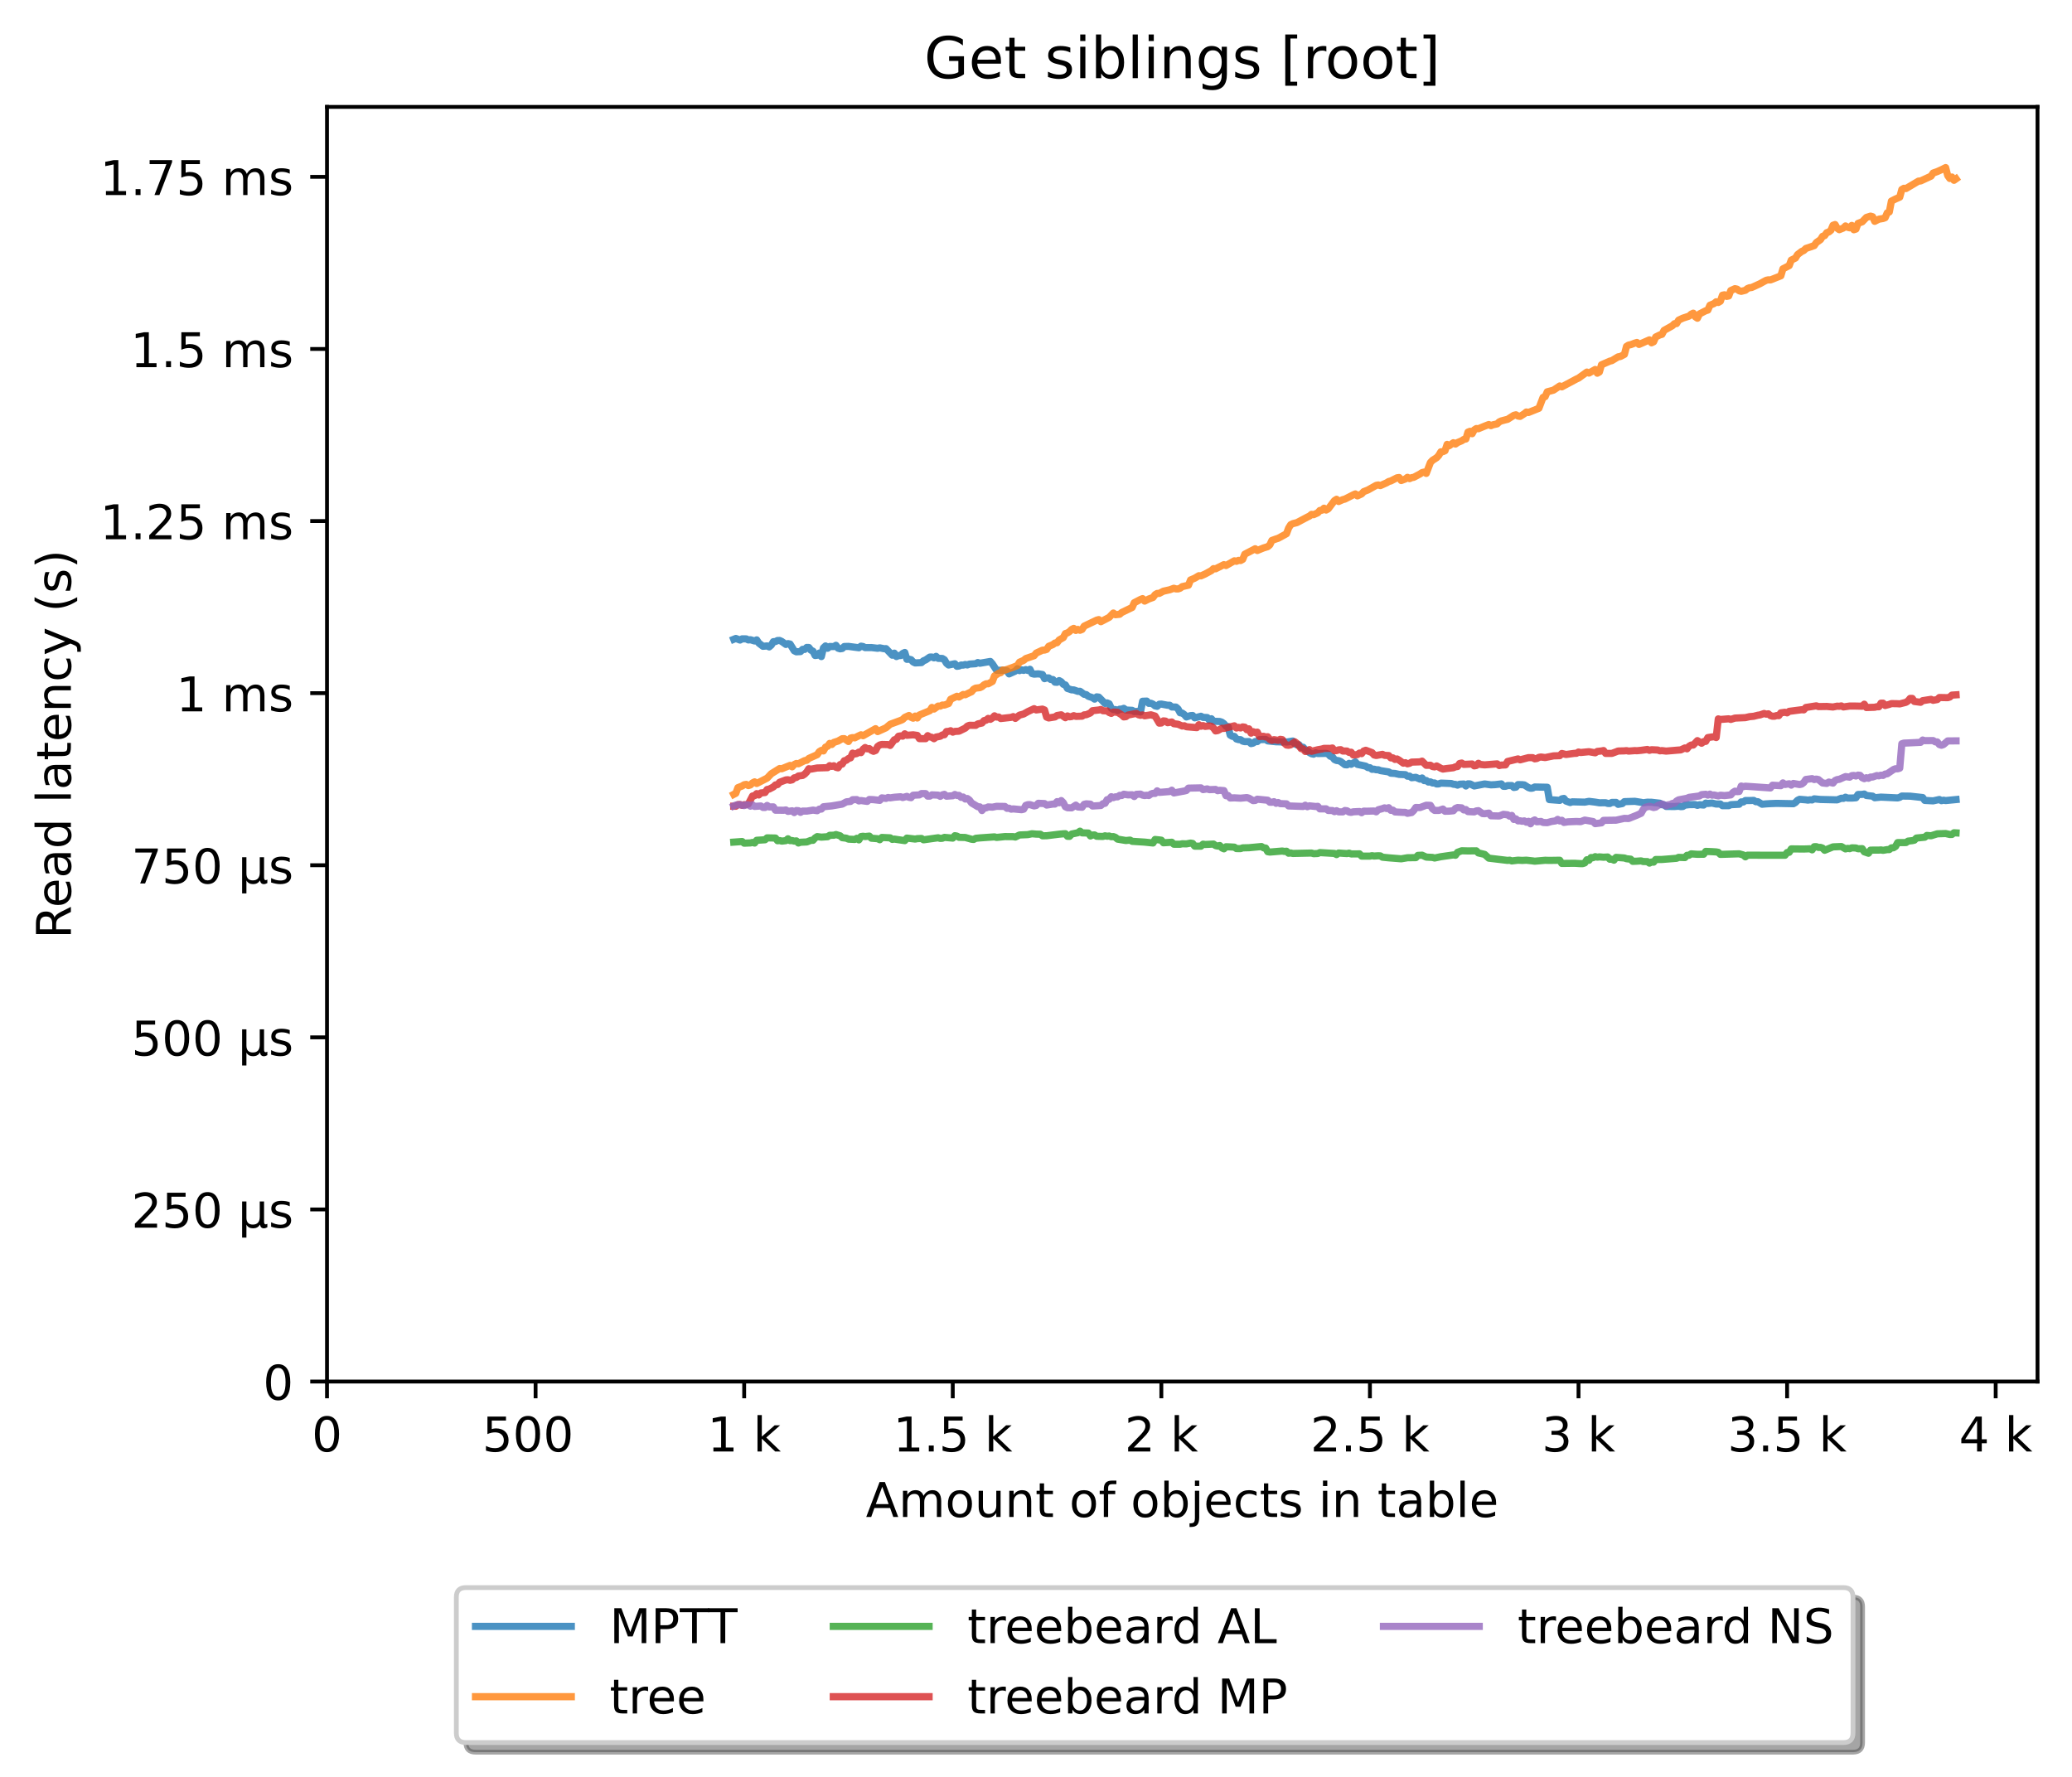 <?xml version="1.0" encoding="utf-8" standalone="no"?>
<!DOCTYPE svg PUBLIC "-//W3C//DTD SVG 1.1//EN"
  "http://www.w3.org/Graphics/SVG/1.1/DTD/svg11.dtd">
<!-- Created with matplotlib (https://matplotlib.org/) -->
<svg height="371.002pt" version="1.1" viewBox="0 0 432.592 371.002" width="432.592pt" xmlns="http://www.w3.org/2000/svg" xmlns:xlink="http://www.w3.org/1999/xlink">
 <defs>
  <style type="text/css">*{stroke-linecap:butt;stroke-linejoin:round;}</style>
 </defs>
 <g id="figure_1">
  <g id="patch_1">
   <path d="M 0 371.002 
L 432.592 371.002 
L 432.592 0 
L 0 0 
z
" style="fill:#ffffff;"/>
  </g>
  <g id="axes_1">
   <g id="patch_2">
    <path d="M 68.272 288.43 
L 425.392 288.43 
L 425.392 22.318 
L 68.272 22.318 
z
" style="fill:#ffffff;"/>
   </g>
   <g id="matplotlib.axis_1">
    <g id="xtick_1">
     <g id="line2d_1">
      <defs>
       <path d="M 0 0 
L 0 3.5 
" id="me1bd0c9b7c" style="stroke:#000000;stroke-width:0.8;"/>
      </defs>
      <g>
       <use style="stroke:#000000;stroke-width:0.8;" x="68.272" xlink:href="#me1bd0c9b7c" y="288.43"/>
      </g>
     </g>
     <g id="text_1">
      <!-- 0 -->
      <g transform="translate(65.091 303.029)scale(0.1 -0.1)">
       <defs>
        <path d="M 31.781 66.406 
Q 24.172 66.406 20.328 58.906 
Q 16.5 51.422 16.5 36.375 
Q 16.5 21.391 20.328 13.891 
Q 24.172 6.391 31.781 6.391 
Q 39.453 6.391 43.281 13.891 
Q 47.125 21.391 47.125 36.375 
Q 47.125 51.422 43.281 58.906 
Q 39.453 66.406 31.781 66.406 
z
M 31.781 74.219 
Q 44.047 74.219 50.516 64.516 
Q 56.984 54.828 56.984 36.375 
Q 56.984 17.969 50.516 8.266 
Q 44.047 -1.422 31.781 -1.422 
Q 19.531 -1.422 13.062 8.266 
Q 6.594 17.969 6.594 36.375 
Q 6.594 54.828 13.062 64.516 
Q 19.531 74.219 31.781 74.219 
z
" id="DejaVuSans-48"/>
       </defs>
       <use xlink:href="#DejaVuSans-48"/>
      </g>
     </g>
    </g>
    <g id="xtick_2">
     <g id="line2d_2">
      <g>
       <use style="stroke:#000000;stroke-width:0.8;" x="111.82" xlink:href="#me1bd0c9b7c" y="288.43"/>
      </g>
     </g>
     <g id="text_2">
      <!-- 500  -->
      <g transform="translate(100.688 303.029)scale(0.1 -0.1)">
       <defs>
        <path d="M 10.797 72.906 
L 49.516 72.906 
L 49.516 64.594 
L 19.828 64.594 
L 19.828 46.734 
Q 21.969 47.469 24.109 47.828 
Q 26.266 48.188 28.422 48.188 
Q 40.625 48.188 47.75 41.5 
Q 54.891 34.812 54.891 23.391 
Q 54.891 11.625 47.562 5.094 
Q 40.234 -1.422 26.906 -1.422 
Q 22.312 -1.422 17.547 -0.641 
Q 12.797 0.141 7.719 1.703 
L 7.719 11.625 
Q 12.109 9.234 16.797 8.062 
Q 21.484 6.891 26.703 6.891 
Q 35.156 6.891 40.078 11.328 
Q 45.016 15.766 45.016 23.391 
Q 45.016 31 40.078 35.438 
Q 35.156 39.891 26.703 39.891 
Q 22.75 39.891 18.812 39.016 
Q 14.891 38.141 10.797 36.281 
z
" id="DejaVuSans-53"/>
        <path id="DejaVuSans-32"/>
       </defs>
       <use xlink:href="#DejaVuSans-53"/>
       <use x="63.623" xlink:href="#DejaVuSans-48"/>
       <use x="127.246" xlink:href="#DejaVuSans-48"/>
       <use x="190.869" xlink:href="#DejaVuSans-32"/>
      </g>
     </g>
    </g>
    <g id="xtick_3">
     <g id="line2d_3">
      <g>
       <use style="stroke:#000000;stroke-width:0.8;" x="155.369" xlink:href="#me1bd0c9b7c" y="288.43"/>
      </g>
     </g>
     <g id="text_3">
      <!-- 1 k -->
      <g transform="translate(147.703 303.029)scale(0.1 -0.1)">
       <defs>
        <path d="M 12.406 8.297 
L 28.516 8.297 
L 28.516 63.922 
L 10.984 60.406 
L 10.984 69.391 
L 28.422 72.906 
L 38.281 72.906 
L 38.281 8.297 
L 54.391 8.297 
L 54.391 0 
L 12.406 0 
z
" id="DejaVuSans-49"/>
        <path d="M 9.078 75.984 
L 18.109 75.984 
L 18.109 31.109 
L 44.922 54.688 
L 56.391 54.688 
L 27.391 29.109 
L 57.625 0 
L 45.906 0 
L 18.109 26.703 
L 18.109 0 
L 9.078 0 
z
" id="DejaVuSans-107"/>
       </defs>
       <use xlink:href="#DejaVuSans-49"/>
       <use x="63.623" xlink:href="#DejaVuSans-32"/>
       <use x="95.41" xlink:href="#DejaVuSans-107"/>
      </g>
     </g>
    </g>
    <g id="xtick_4">
     <g id="line2d_4">
      <g>
       <use style="stroke:#000000;stroke-width:0.8;" x="198.918" xlink:href="#me1bd0c9b7c" y="288.43"/>
      </g>
     </g>
     <g id="text_4">
      <!-- 1.5 k -->
      <g transform="translate(186.482 303.029)scale(0.1 -0.1)">
       <defs>
        <path d="M 10.688 12.406 
L 21 12.406 
L 21 0 
L 10.688 0 
z
" id="DejaVuSans-46"/>
       </defs>
       <use xlink:href="#DejaVuSans-49"/>
       <use x="63.623" xlink:href="#DejaVuSans-46"/>
       <use x="95.41" xlink:href="#DejaVuSans-53"/>
       <use x="159.033" xlink:href="#DejaVuSans-32"/>
       <use x="190.82" xlink:href="#DejaVuSans-107"/>
      </g>
     </g>
    </g>
    <g id="xtick_5">
     <g id="line2d_5">
      <g>
       <use style="stroke:#000000;stroke-width:0.8;" x="242.466" xlink:href="#me1bd0c9b7c" y="288.43"/>
      </g>
     </g>
     <g id="text_5">
      <!-- 2 k -->
      <g transform="translate(234.801 303.029)scale(0.1 -0.1)">
       <defs>
        <path d="M 19.188 8.297 
L 53.609 8.297 
L 53.609 0 
L 7.328 0 
L 7.328 8.297 
Q 12.938 14.109 22.625 23.891 
Q 32.328 33.688 34.812 36.531 
Q 39.547 41.844 41.422 45.531 
Q 43.312 49.219 43.312 52.781 
Q 43.312 58.594 39.234 62.25 
Q 35.156 65.922 28.609 65.922 
Q 23.969 65.922 18.812 64.312 
Q 13.672 62.703 7.812 59.422 
L 7.812 69.391 
Q 13.766 71.781 18.938 73 
Q 24.125 74.219 28.422 74.219 
Q 39.75 74.219 46.484 68.547 
Q 53.219 62.891 53.219 53.422 
Q 53.219 48.922 51.531 44.891 
Q 49.859 40.875 45.406 35.406 
Q 44.188 33.984 37.641 27.219 
Q 31.109 20.453 19.188 8.297 
z
" id="DejaVuSans-50"/>
       </defs>
       <use xlink:href="#DejaVuSans-50"/>
       <use x="63.623" xlink:href="#DejaVuSans-32"/>
       <use x="95.41" xlink:href="#DejaVuSans-107"/>
      </g>
     </g>
    </g>
    <g id="xtick_6">
     <g id="line2d_6">
      <g>
       <use style="stroke:#000000;stroke-width:0.8;" x="286.015" xlink:href="#me1bd0c9b7c" y="288.43"/>
      </g>
     </g>
     <g id="text_6">
      <!-- 2.5 k -->
      <g transform="translate(273.579 303.029)scale(0.1 -0.1)">
       <use xlink:href="#DejaVuSans-50"/>
       <use x="63.623" xlink:href="#DejaVuSans-46"/>
       <use x="95.41" xlink:href="#DejaVuSans-53"/>
       <use x="159.033" xlink:href="#DejaVuSans-32"/>
       <use x="190.82" xlink:href="#DejaVuSans-107"/>
      </g>
     </g>
    </g>
    <g id="xtick_7">
     <g id="line2d_7">
      <g>
       <use style="stroke:#000000;stroke-width:0.8;" x="329.563" xlink:href="#me1bd0c9b7c" y="288.43"/>
      </g>
     </g>
     <g id="text_7">
      <!-- 3 k -->
      <g transform="translate(321.898 303.029)scale(0.1 -0.1)">
       <defs>
        <path d="M 40.578 39.312 
Q 47.656 37.797 51.625 33 
Q 55.609 28.219 55.609 21.188 
Q 55.609 10.406 48.188 4.484 
Q 40.766 -1.422 27.094 -1.422 
Q 22.516 -1.422 17.656 -0.516 
Q 12.797 0.391 7.625 2.203 
L 7.625 11.719 
Q 11.719 9.328 16.594 8.109 
Q 21.484 6.891 26.812 6.891 
Q 36.078 6.891 40.938 10.547 
Q 45.797 14.203 45.797 21.188 
Q 45.797 27.641 41.281 31.266 
Q 36.766 34.906 28.719 34.906 
L 20.219 34.906 
L 20.219 43.016 
L 29.109 43.016 
Q 36.375 43.016 40.234 45.922 
Q 44.094 48.828 44.094 54.297 
Q 44.094 59.906 40.109 62.906 
Q 36.141 65.922 28.719 65.922 
Q 24.656 65.922 20.016 65.031 
Q 15.375 64.156 9.812 62.312 
L 9.812 71.094 
Q 15.438 72.656 20.344 73.438 
Q 25.25 74.219 29.594 74.219 
Q 40.828 74.219 47.359 69.109 
Q 53.906 64.016 53.906 55.328 
Q 53.906 49.266 50.438 45.094 
Q 46.969 40.922 40.578 39.312 
z
" id="DejaVuSans-51"/>
       </defs>
       <use xlink:href="#DejaVuSans-51"/>
       <use x="63.623" xlink:href="#DejaVuSans-32"/>
       <use x="95.41" xlink:href="#DejaVuSans-107"/>
      </g>
     </g>
    </g>
    <g id="xtick_8">
     <g id="line2d_8">
      <g>
       <use style="stroke:#000000;stroke-width:0.8;" x="373.112" xlink:href="#me1bd0c9b7c" y="288.43"/>
      </g>
     </g>
     <g id="text_8">
      <!-- 3.5 k -->
      <g transform="translate(360.676 303.029)scale(0.1 -0.1)">
       <use xlink:href="#DejaVuSans-51"/>
       <use x="63.623" xlink:href="#DejaVuSans-46"/>
       <use x="95.41" xlink:href="#DejaVuSans-53"/>
       <use x="159.033" xlink:href="#DejaVuSans-32"/>
       <use x="190.82" xlink:href="#DejaVuSans-107"/>
      </g>
     </g>
    </g>
    <g id="xtick_9">
     <g id="line2d_9">
      <g>
       <use style="stroke:#000000;stroke-width:0.8;" x="416.66" xlink:href="#me1bd0c9b7c" y="288.43"/>
      </g>
     </g>
     <g id="text_9">
      <!-- 4 k -->
      <g transform="translate(408.995 303.029)scale(0.1 -0.1)">
       <defs>
        <path d="M 37.797 64.312 
L 12.891 25.391 
L 37.797 25.391 
z
M 35.203 72.906 
L 47.609 72.906 
L 47.609 25.391 
L 58.016 25.391 
L 58.016 17.188 
L 47.609 17.188 
L 47.609 0 
L 37.797 0 
L 37.797 17.188 
L 4.891 17.188 
L 4.891 26.703 
z
" id="DejaVuSans-52"/>
       </defs>
       <use xlink:href="#DejaVuSans-52"/>
       <use x="63.623" xlink:href="#DejaVuSans-32"/>
       <use x="95.41" xlink:href="#DejaVuSans-107"/>
      </g>
     </g>
    </g>
    <g id="text_10">
     <!-- Amount of objects in table -->
     <g transform="translate(180.773 316.707)scale(0.1 -0.1)">
      <defs>
       <path d="M 34.188 63.188 
L 20.797 26.906 
L 47.609 26.906 
z
M 28.609 72.906 
L 39.797 72.906 
L 67.578 0 
L 57.328 0 
L 50.688 18.703 
L 17.828 18.703 
L 11.188 0 
L 0.781 0 
z
" id="DejaVuSans-65"/>
       <path d="M 52 44.188 
Q 55.375 50.25 60.062 53.125 
Q 64.75 56 71.094 56 
Q 79.641 56 84.281 50.016 
Q 88.922 44.047 88.922 33.016 
L 88.922 0 
L 79.891 0 
L 79.891 32.719 
Q 79.891 40.578 77.094 44.375 
Q 74.312 48.188 68.609 48.188 
Q 61.625 48.188 57.562 43.547 
Q 53.516 38.922 53.516 30.906 
L 53.516 0 
L 44.484 0 
L 44.484 32.719 
Q 44.484 40.625 41.703 44.406 
Q 38.922 48.188 33.109 48.188 
Q 26.219 48.188 22.156 43.531 
Q 18.109 38.875 18.109 30.906 
L 18.109 0 
L 9.078 0 
L 9.078 54.688 
L 18.109 54.688 
L 18.109 46.188 
Q 21.188 51.219 25.484 53.609 
Q 29.781 56 35.688 56 
Q 41.656 56 45.828 52.969 
Q 50 49.953 52 44.188 
z
" id="DejaVuSans-109"/>
       <path d="M 30.609 48.391 
Q 23.391 48.391 19.188 42.75 
Q 14.984 37.109 14.984 27.297 
Q 14.984 17.484 19.156 11.844 
Q 23.344 6.203 30.609 6.203 
Q 37.797 6.203 41.984 11.859 
Q 46.188 17.531 46.188 27.297 
Q 46.188 37.016 41.984 42.703 
Q 37.797 48.391 30.609 48.391 
z
M 30.609 56 
Q 42.328 56 49.016 48.375 
Q 55.719 40.766 55.719 27.297 
Q 55.719 13.875 49.016 6.219 
Q 42.328 -1.422 30.609 -1.422 
Q 18.844 -1.422 12.172 6.219 
Q 5.516 13.875 5.516 27.297 
Q 5.516 40.766 12.172 48.375 
Q 18.844 56 30.609 56 
z
" id="DejaVuSans-111"/>
       <path d="M 8.5 21.578 
L 8.5 54.688 
L 17.484 54.688 
L 17.484 21.922 
Q 17.484 14.156 20.5 10.266 
Q 23.531 6.391 29.594 6.391 
Q 36.859 6.391 41.078 11.031 
Q 45.312 15.672 45.312 23.688 
L 45.312 54.688 
L 54.297 54.688 
L 54.297 0 
L 45.312 0 
L 45.312 8.406 
Q 42.047 3.422 37.719 1 
Q 33.406 -1.422 27.688 -1.422 
Q 18.266 -1.422 13.375 4.438 
Q 8.5 10.297 8.5 21.578 
z
M 31.109 56 
z
" id="DejaVuSans-117"/>
       <path d="M 54.891 33.016 
L 54.891 0 
L 45.906 0 
L 45.906 32.719 
Q 45.906 40.484 42.875 44.328 
Q 39.844 48.188 33.797 48.188 
Q 26.516 48.188 22.312 43.547 
Q 18.109 38.922 18.109 30.906 
L 18.109 0 
L 9.078 0 
L 9.078 54.688 
L 18.109 54.688 
L 18.109 46.188 
Q 21.344 51.125 25.703 53.562 
Q 30.078 56 35.797 56 
Q 45.219 56 50.047 50.172 
Q 54.891 44.344 54.891 33.016 
z
" id="DejaVuSans-110"/>
       <path d="M 18.312 70.219 
L 18.312 54.688 
L 36.812 54.688 
L 36.812 47.703 
L 18.312 47.703 
L 18.312 18.016 
Q 18.312 11.328 20.141 9.422 
Q 21.969 7.516 27.594 7.516 
L 36.812 7.516 
L 36.812 0 
L 27.594 0 
Q 17.188 0 13.234 3.875 
Q 9.281 7.766 9.281 18.016 
L 9.281 47.703 
L 2.688 47.703 
L 2.688 54.688 
L 9.281 54.688 
L 9.281 70.219 
z
" id="DejaVuSans-116"/>
       <path d="M 37.109 75.984 
L 37.109 68.5 
L 28.516 68.5 
Q 23.688 68.5 21.797 66.547 
Q 19.922 64.594 19.922 59.516 
L 19.922 54.688 
L 34.719 54.688 
L 34.719 47.703 
L 19.922 47.703 
L 19.922 0 
L 10.891 0 
L 10.891 47.703 
L 2.297 47.703 
L 2.297 54.688 
L 10.891 54.688 
L 10.891 58.5 
Q 10.891 67.625 15.141 71.797 
Q 19.391 75.984 28.609 75.984 
z
" id="DejaVuSans-102"/>
       <path d="M 48.688 27.297 
Q 48.688 37.203 44.609 42.844 
Q 40.531 48.484 33.406 48.484 
Q 26.266 48.484 22.188 42.844 
Q 18.109 37.203 18.109 27.297 
Q 18.109 17.391 22.188 11.75 
Q 26.266 6.109 33.406 6.109 
Q 40.531 6.109 44.609 11.75 
Q 48.688 17.391 48.688 27.297 
z
M 18.109 46.391 
Q 20.953 51.266 25.266 53.625 
Q 29.594 56 35.594 56 
Q 45.562 56 51.781 48.094 
Q 58.016 40.188 58.016 27.297 
Q 58.016 14.406 51.781 6.484 
Q 45.562 -1.422 35.594 -1.422 
Q 29.594 -1.422 25.266 0.953 
Q 20.953 3.328 18.109 8.203 
L 18.109 0 
L 9.078 0 
L 9.078 75.984 
L 18.109 75.984 
z
" id="DejaVuSans-98"/>
       <path d="M 9.422 54.688 
L 18.406 54.688 
L 18.406 -0.984 
Q 18.406 -11.422 14.422 -16.109 
Q 10.453 -20.797 1.609 -20.797 
L -1.812 -20.797 
L -1.812 -13.188 
L 0.594 -13.188 
Q 5.719 -13.188 7.562 -10.812 
Q 9.422 -8.453 9.422 -0.984 
z
M 9.422 75.984 
L 18.406 75.984 
L 18.406 64.594 
L 9.422 64.594 
z
" id="DejaVuSans-106"/>
       <path d="M 56.203 29.594 
L 56.203 25.203 
L 14.891 25.203 
Q 15.484 15.922 20.484 11.062 
Q 25.484 6.203 34.422 6.203 
Q 39.594 6.203 44.453 7.469 
Q 49.312 8.734 54.109 11.281 
L 54.109 2.781 
Q 49.266 0.734 44.188 -0.344 
Q 39.109 -1.422 33.891 -1.422 
Q 20.797 -1.422 13.156 6.188 
Q 5.516 13.812 5.516 26.812 
Q 5.516 40.234 12.766 48.109 
Q 20.016 56 32.328 56 
Q 43.359 56 49.781 48.891 
Q 56.203 41.797 56.203 29.594 
z
M 47.219 32.234 
Q 47.125 39.594 43.094 43.984 
Q 39.062 48.391 32.422 48.391 
Q 24.906 48.391 20.391 44.141 
Q 15.875 39.891 15.188 32.172 
z
" id="DejaVuSans-101"/>
       <path d="M 48.781 52.594 
L 48.781 44.188 
Q 44.969 46.297 41.141 47.344 
Q 37.312 48.391 33.406 48.391 
Q 24.656 48.391 19.812 42.844 
Q 14.984 37.312 14.984 27.297 
Q 14.984 17.281 19.812 11.734 
Q 24.656 6.203 33.406 6.203 
Q 37.312 6.203 41.141 7.25 
Q 44.969 8.297 48.781 10.406 
L 48.781 2.094 
Q 45.016 0.344 40.984 -0.531 
Q 36.969 -1.422 32.422 -1.422 
Q 20.062 -1.422 12.781 6.344 
Q 5.516 14.109 5.516 27.297 
Q 5.516 40.672 12.859 48.328 
Q 20.219 56 33.016 56 
Q 37.156 56 41.109 55.141 
Q 45.062 54.297 48.781 52.594 
z
" id="DejaVuSans-99"/>
       <path d="M 44.281 53.078 
L 44.281 44.578 
Q 40.484 46.531 36.375 47.5 
Q 32.281 48.484 27.875 48.484 
Q 21.188 48.484 17.844 46.438 
Q 14.5 44.391 14.5 40.281 
Q 14.5 37.156 16.891 35.375 
Q 19.281 33.594 26.516 31.984 
L 29.594 31.297 
Q 39.156 29.25 43.188 25.516 
Q 47.219 21.781 47.219 15.094 
Q 47.219 7.469 41.188 3.016 
Q 35.156 -1.422 24.609 -1.422 
Q 20.219 -1.422 15.453 -0.562 
Q 10.688 0.297 5.422 2 
L 5.422 11.281 
Q 10.406 8.688 15.234 7.391 
Q 20.062 6.109 24.812 6.109 
Q 31.156 6.109 34.562 8.281 
Q 37.984 10.453 37.984 14.406 
Q 37.984 18.062 35.516 20.016 
Q 33.062 21.969 24.703 23.781 
L 21.578 24.516 
Q 13.234 26.266 9.516 29.906 
Q 5.812 33.547 5.812 39.891 
Q 5.812 47.609 11.281 51.797 
Q 16.75 56 26.812 56 
Q 31.781 56 36.172 55.266 
Q 40.578 54.547 44.281 53.078 
z
" id="DejaVuSans-115"/>
       <path d="M 9.422 54.688 
L 18.406 54.688 
L 18.406 0 
L 9.422 0 
z
M 9.422 75.984 
L 18.406 75.984 
L 18.406 64.594 
L 9.422 64.594 
z
" id="DejaVuSans-105"/>
       <path d="M 34.281 27.484 
Q 23.391 27.484 19.188 25 
Q 14.984 22.516 14.984 16.5 
Q 14.984 11.719 18.141 8.906 
Q 21.297 6.109 26.703 6.109 
Q 34.188 6.109 38.703 11.406 
Q 43.219 16.703 43.219 25.484 
L 43.219 27.484 
z
M 52.203 31.203 
L 52.203 0 
L 43.219 0 
L 43.219 8.297 
Q 40.141 3.328 35.547 0.953 
Q 30.953 -1.422 24.312 -1.422 
Q 15.922 -1.422 10.953 3.297 
Q 6 8.016 6 15.922 
Q 6 25.141 12.172 29.828 
Q 18.359 34.516 30.609 34.516 
L 43.219 34.516 
L 43.219 35.406 
Q 43.219 41.609 39.141 45 
Q 35.062 48.391 27.688 48.391 
Q 23 48.391 18.547 47.266 
Q 14.109 46.141 10.016 43.891 
L 10.016 52.203 
Q 14.938 54.109 19.578 55.047 
Q 24.219 56 28.609 56 
Q 40.484 56 46.344 49.844 
Q 52.203 43.703 52.203 31.203 
z
" id="DejaVuSans-97"/>
       <path d="M 9.422 75.984 
L 18.406 75.984 
L 18.406 0 
L 9.422 0 
z
" id="DejaVuSans-108"/>
      </defs>
      <use xlink:href="#DejaVuSans-65"/>
      <use x="68.408" xlink:href="#DejaVuSans-109"/>
      <use x="165.82" xlink:href="#DejaVuSans-111"/>
      <use x="227.002" xlink:href="#DejaVuSans-117"/>
      <use x="290.381" xlink:href="#DejaVuSans-110"/>
      <use x="353.76" xlink:href="#DejaVuSans-116"/>
      <use x="392.969" xlink:href="#DejaVuSans-32"/>
      <use x="424.756" xlink:href="#DejaVuSans-111"/>
      <use x="485.938" xlink:href="#DejaVuSans-102"/>
      <use x="521.143" xlink:href="#DejaVuSans-32"/>
      <use x="552.93" xlink:href="#DejaVuSans-111"/>
      <use x="614.111" xlink:href="#DejaVuSans-98"/>
      <use x="677.588" xlink:href="#DejaVuSans-106"/>
      <use x="705.371" xlink:href="#DejaVuSans-101"/>
      <use x="766.895" xlink:href="#DejaVuSans-99"/>
      <use x="821.875" xlink:href="#DejaVuSans-116"/>
      <use x="861.084" xlink:href="#DejaVuSans-115"/>
      <use x="913.184" xlink:href="#DejaVuSans-32"/>
      <use x="944.971" xlink:href="#DejaVuSans-105"/>
      <use x="972.754" xlink:href="#DejaVuSans-110"/>
      <use x="1036.133" xlink:href="#DejaVuSans-32"/>
      <use x="1067.92" xlink:href="#DejaVuSans-116"/>
      <use x="1107.129" xlink:href="#DejaVuSans-97"/>
      <use x="1168.408" xlink:href="#DejaVuSans-98"/>
      <use x="1231.885" xlink:href="#DejaVuSans-108"/>
      <use x="1259.668" xlink:href="#DejaVuSans-101"/>
     </g>
    </g>
   </g>
   <g id="matplotlib.axis_2">
    <g id="ytick_1">
     <g id="line2d_10">
      <defs>
       <path d="M 0 0 
L -3.5 0 
" id="m406aa2fd01" style="stroke:#000000;stroke-width:0.8;"/>
      </defs>
      <g>
       <use style="stroke:#000000;stroke-width:0.8;" x="68.272" xlink:href="#m406aa2fd01" y="288.43"/>
      </g>
     </g>
     <g id="text_11">
      <!-- 0 -->
      <g transform="translate(54.909 292.229)scale(0.1 -0.1)">
       <use xlink:href="#DejaVuSans-48"/>
      </g>
     </g>
    </g>
    <g id="ytick_2">
     <g id="line2d_11">
      <g>
       <use style="stroke:#000000;stroke-width:0.8;" x="68.272" xlink:href="#m406aa2fd01" y="252.5"/>
      </g>
     </g>
     <g id="text_12">
      <!-- 250 µs -->
      <g transform="translate(27.434 256.3)scale(0.1 -0.1)">
       <defs>
        <path d="M 8.5 -20.797 
L 8.5 54.688 
L 17.484 54.688 
L 17.484 20.703 
Q 17.484 13.625 20.844 10 
Q 24.219 6.391 30.812 6.391 
Q 38.031 6.391 41.672 10.484 
Q 45.312 14.594 45.312 22.797 
L 45.312 54.688 
L 54.297 54.688 
L 54.297 12.594 
Q 54.297 9.672 55.141 8.281 
Q 56 6.891 57.812 6.891 
Q 58.25 6.891 59.031 7.156 
Q 59.812 7.422 61.188 8.016 
L 61.188 0.781 
Q 59.188 -0.344 57.391 -0.875 
Q 55.609 -1.422 53.906 -1.422 
Q 50.531 -1.422 48.531 0.484 
Q 46.531 2.391 45.797 6.297 
Q 43.359 2.438 39.812 0.5 
Q 36.281 -1.422 31.5 -1.422 
Q 26.516 -1.422 23.016 0.484 
Q 19.531 2.391 17.484 6.203 
L 17.484 -20.797 
z
" id="DejaVuSans-181"/>
       </defs>
       <use xlink:href="#DejaVuSans-50"/>
       <use x="63.623" xlink:href="#DejaVuSans-53"/>
       <use x="127.246" xlink:href="#DejaVuSans-48"/>
       <use x="190.869" xlink:href="#DejaVuSans-32"/>
       <use x="222.656" xlink:href="#DejaVuSans-181"/>
       <use x="286.279" xlink:href="#DejaVuSans-115"/>
      </g>
     </g>
    </g>
    <g id="ytick_3">
     <g id="line2d_12">
      <g>
       <use style="stroke:#000000;stroke-width:0.8;" x="68.272" xlink:href="#m406aa2fd01" y="216.571"/>
      </g>
     </g>
     <g id="text_13">
      <!-- 500 µs -->
      <g transform="translate(27.434 220.37)scale(0.1 -0.1)">
       <use xlink:href="#DejaVuSans-53"/>
       <use x="63.623" xlink:href="#DejaVuSans-48"/>
       <use x="127.246" xlink:href="#DejaVuSans-48"/>
       <use x="190.869" xlink:href="#DejaVuSans-32"/>
       <use x="222.656" xlink:href="#DejaVuSans-181"/>
       <use x="286.279" xlink:href="#DejaVuSans-115"/>
      </g>
     </g>
    </g>
    <g id="ytick_4">
     <g id="line2d_13">
      <g>
       <use style="stroke:#000000;stroke-width:0.8;" x="68.272" xlink:href="#m406aa2fd01" y="180.641"/>
      </g>
     </g>
     <g id="text_14">
      <!-- 750 µs -->
      <g transform="translate(27.434 184.44)scale(0.1 -0.1)">
       <defs>
        <path d="M 8.203 72.906 
L 55.078 72.906 
L 55.078 68.703 
L 28.609 0 
L 18.312 0 
L 43.219 64.594 
L 8.203 64.594 
z
" id="DejaVuSans-55"/>
       </defs>
       <use xlink:href="#DejaVuSans-55"/>
       <use x="63.623" xlink:href="#DejaVuSans-53"/>
       <use x="127.246" xlink:href="#DejaVuSans-48"/>
       <use x="190.869" xlink:href="#DejaVuSans-32"/>
       <use x="222.656" xlink:href="#DejaVuSans-181"/>
       <use x="286.279" xlink:href="#DejaVuSans-115"/>
      </g>
     </g>
    </g>
    <g id="ytick_5">
     <g id="line2d_14">
      <g>
       <use style="stroke:#000000;stroke-width:0.8;" x="68.272" xlink:href="#m406aa2fd01" y="144.712"/>
      </g>
     </g>
     <g id="text_15">
      <!-- 1 ms -->
      <g transform="translate(36.781 148.511)scale(0.1 -0.1)">
       <use xlink:href="#DejaVuSans-49"/>
       <use x="63.623" xlink:href="#DejaVuSans-32"/>
       <use x="95.41" xlink:href="#DejaVuSans-109"/>
       <use x="192.822" xlink:href="#DejaVuSans-115"/>
      </g>
     </g>
    </g>
    <g id="ytick_6">
     <g id="line2d_15">
      <g>
       <use style="stroke:#000000;stroke-width:0.8;" x="68.272" xlink:href="#m406aa2fd01" y="108.782"/>
      </g>
     </g>
     <g id="text_16">
      <!-- 1.25 ms -->
      <g transform="translate(20.878 112.581)scale(0.1 -0.1)">
       <use xlink:href="#DejaVuSans-49"/>
       <use x="63.623" xlink:href="#DejaVuSans-46"/>
       <use x="95.41" xlink:href="#DejaVuSans-50"/>
       <use x="159.033" xlink:href="#DejaVuSans-53"/>
       <use x="222.656" xlink:href="#DejaVuSans-32"/>
       <use x="254.443" xlink:href="#DejaVuSans-109"/>
       <use x="351.855" xlink:href="#DejaVuSans-115"/>
      </g>
     </g>
    </g>
    <g id="ytick_7">
     <g id="line2d_16">
      <g>
       <use style="stroke:#000000;stroke-width:0.8;" x="68.272" xlink:href="#m406aa2fd01" y="72.852"/>
      </g>
     </g>
     <g id="text_17">
      <!-- 1.5 ms -->
      <g transform="translate(27.241 76.651)scale(0.1 -0.1)">
       <use xlink:href="#DejaVuSans-49"/>
       <use x="63.623" xlink:href="#DejaVuSans-46"/>
       <use x="95.41" xlink:href="#DejaVuSans-53"/>
       <use x="159.033" xlink:href="#DejaVuSans-32"/>
       <use x="190.82" xlink:href="#DejaVuSans-109"/>
       <use x="288.232" xlink:href="#DejaVuSans-115"/>
      </g>
     </g>
    </g>
    <g id="ytick_8">
     <g id="line2d_17">
      <g>
       <use style="stroke:#000000;stroke-width:0.8;" x="68.272" xlink:href="#m406aa2fd01" y="36.923"/>
      </g>
     </g>
     <g id="text_18">
      <!-- 1.75 ms -->
      <g transform="translate(20.878 40.722)scale(0.1 -0.1)">
       <use xlink:href="#DejaVuSans-49"/>
       <use x="63.623" xlink:href="#DejaVuSans-46"/>
       <use x="95.41" xlink:href="#DejaVuSans-55"/>
       <use x="159.033" xlink:href="#DejaVuSans-53"/>
       <use x="222.656" xlink:href="#DejaVuSans-32"/>
       <use x="254.443" xlink:href="#DejaVuSans-109"/>
       <use x="351.855" xlink:href="#DejaVuSans-115"/>
      </g>
     </g>
    </g>
    <g id="text_19">
     <!-- Read latency (s) -->
     <g transform="translate(14.798 195.99)rotate(-90)scale(0.1 -0.1)">
      <defs>
       <path d="M 44.391 34.188 
Q 47.562 33.109 50.562 29.594 
Q 53.562 26.078 56.594 19.922 
L 66.609 0 
L 56 0 
L 46.688 18.703 
Q 43.062 26.031 39.672 28.422 
Q 36.281 30.812 30.422 30.812 
L 19.672 30.812 
L 19.672 0 
L 9.812 0 
L 9.812 72.906 
L 32.078 72.906 
Q 44.578 72.906 50.734 67.672 
Q 56.891 62.453 56.891 51.906 
Q 56.891 45.016 53.688 40.469 
Q 50.484 35.938 44.391 34.188 
z
M 19.672 64.797 
L 19.672 38.922 
L 32.078 38.922 
Q 39.203 38.922 42.844 42.219 
Q 46.484 45.516 46.484 51.906 
Q 46.484 58.297 42.844 61.547 
Q 39.203 64.797 32.078 64.797 
z
" id="DejaVuSans-82"/>
       <path d="M 45.406 46.391 
L 45.406 75.984 
L 54.391 75.984 
L 54.391 0 
L 45.406 0 
L 45.406 8.203 
Q 42.578 3.328 38.25 0.953 
Q 33.938 -1.422 27.875 -1.422 
Q 17.969 -1.422 11.734 6.484 
Q 5.516 14.406 5.516 27.297 
Q 5.516 40.188 11.734 48.094 
Q 17.969 56 27.875 56 
Q 33.938 56 38.25 53.625 
Q 42.578 51.266 45.406 46.391 
z
M 14.797 27.297 
Q 14.797 17.391 18.875 11.75 
Q 22.953 6.109 30.078 6.109 
Q 37.203 6.109 41.297 11.75 
Q 45.406 17.391 45.406 27.297 
Q 45.406 37.203 41.297 42.844 
Q 37.203 48.484 30.078 48.484 
Q 22.953 48.484 18.875 42.844 
Q 14.797 37.203 14.797 27.297 
z
" id="DejaVuSans-100"/>
       <path d="M 32.172 -5.078 
Q 28.375 -14.844 24.75 -17.812 
Q 21.141 -20.797 15.094 -20.797 
L 7.906 -20.797 
L 7.906 -13.281 
L 13.188 -13.281 
Q 16.891 -13.281 18.938 -11.516 
Q 21 -9.766 23.484 -3.219 
L 25.094 0.875 
L 2.984 54.688 
L 12.5 54.688 
L 29.594 11.922 
L 46.688 54.688 
L 56.203 54.688 
z
" id="DejaVuSans-121"/>
       <path d="M 31 75.875 
Q 24.469 64.656 21.281 53.656 
Q 18.109 42.672 18.109 31.391 
Q 18.109 20.125 21.312 9.062 
Q 24.516 -2 31 -13.188 
L 23.188 -13.188 
Q 15.875 -1.703 12.234 9.375 
Q 8.594 20.453 8.594 31.391 
Q 8.594 42.281 12.203 53.312 
Q 15.828 64.359 23.188 75.875 
z
" id="DejaVuSans-40"/>
       <path d="M 8.016 75.875 
L 15.828 75.875 
Q 23.141 64.359 26.781 53.312 
Q 30.422 42.281 30.422 31.391 
Q 30.422 20.453 26.781 9.375 
Q 23.141 -1.703 15.828 -13.188 
L 8.016 -13.188 
Q 14.5 -2 17.703 9.062 
Q 20.906 20.125 20.906 31.391 
Q 20.906 42.672 17.703 53.656 
Q 14.5 64.656 8.016 75.875 
z
" id="DejaVuSans-41"/>
      </defs>
      <use xlink:href="#DejaVuSans-82"/>
      <use x="64.982" xlink:href="#DejaVuSans-101"/>
      <use x="126.506" xlink:href="#DejaVuSans-97"/>
      <use x="187.785" xlink:href="#DejaVuSans-100"/>
      <use x="251.262" xlink:href="#DejaVuSans-32"/>
      <use x="283.049" xlink:href="#DejaVuSans-108"/>
      <use x="310.832" xlink:href="#DejaVuSans-97"/>
      <use x="372.111" xlink:href="#DejaVuSans-116"/>
      <use x="411.32" xlink:href="#DejaVuSans-101"/>
      <use x="472.844" xlink:href="#DejaVuSans-110"/>
      <use x="536.223" xlink:href="#DejaVuSans-99"/>
      <use x="591.203" xlink:href="#DejaVuSans-121"/>
      <use x="650.383" xlink:href="#DejaVuSans-32"/>
      <use x="682.17" xlink:href="#DejaVuSans-40"/>
      <use x="721.184" xlink:href="#DejaVuSans-115"/>
      <use x="773.283" xlink:href="#DejaVuSans-41"/>
     </g>
    </g>
   </g>
   <g id="line2d_18">
    <path clip-path="url(#p240bdbee71)" d="M 153.192 133.468 
L 153.627 133.292 
L 154.498 133.626 
L 154.934 133.375 
L 155.804 133.384 
L 156.24 133.604 
L 156.675 133.558 
L 157.546 133.82 
L 157.982 133.592 
L 158.417 134.252 
L 159.288 134.929 
L 160.159 134.856 
L 160.595 135.053 
L 161.03 134.676 
L 161.466 133.966 
L 161.901 133.938 
L 162.337 133.721 
L 162.772 133.715 
L 163.208 133.915 
L 164.079 134.541 
L 164.514 134.369 
L 164.95 134.461 
L 165.821 135.865 
L 166.256 136.077 
L 167.127 136.033 
L 167.563 135.566 
L 167.998 135.587 
L 168.434 135.168 
L 168.869 135.181 
L 169.305 135.746 
L 169.74 135.955 
L 170.176 136.847 
L 170.611 136.796 
L 171.046 136.344 
L 171.482 137.076 
L 171.917 135.265 
L 172.353 134.856 
L 172.788 135.34 
L 173.224 134.973 
L 174.095 134.982 
L 174.53 134.727 
L 174.966 135.322 
L 175.401 135.456 
L 175.837 135.389 
L 176.272 134.973 
L 177.143 134.949 
L 179.321 135.234 
L 179.756 134.903 
L 180.192 134.979 
L 180.627 135.205 
L 181.934 135.193 
L 183.24 135.343 
L 183.676 135.254 
L 184.547 135.434 
L 184.982 135.421 
L 186.288 136.789 
L 186.724 136.361 
L 187.159 137.068 
L 187.595 136.866 
L 188.03 136.868 
L 188.466 136.423 
L 188.901 136.223 
L 189.337 137.644 
L 189.772 137.623 
L 190.208 137.719 
L 190.643 138.2 
L 191.079 138.403 
L 192.385 138.334 
L 192.821 137.947 
L 193.256 137.778 
L 194.127 137.179 
L 194.563 137.167 
L 194.998 137.342 
L 195.434 137.033 
L 195.869 137.443 
L 196.74 137.473 
L 197.176 137.739 
L 197.611 138.479 
L 198.047 138.836 
L 199.353 138.574 
L 199.789 139.102 
L 200.224 139.047 
L 200.66 138.844 
L 201.095 138.858 
L 201.53 138.732 
L 201.966 138.82 
L 202.401 138.648 
L 203.708 138.564 
L 204.143 138.319 
L 204.579 138.469 
L 206.756 138.095 
L 207.192 138.603 
L 208.063 139.931 
L 209.805 139.952 
L 210.24 140.048 
L 210.676 140.693 
L 211.982 140.107 
L 212.418 139.609 
L 212.853 140.01 
L 213.289 139.851 
L 213.724 139.96 
L 214.16 139.795 
L 214.595 139.973 
L 215.031 139.731 
L 215.466 140.627 
L 215.902 140.744 
L 216.772 140.681 
L 217.643 140.82 
L 218.079 141.683 
L 218.514 141.533 
L 218.95 141.527 
L 219.385 141.86 
L 219.821 141.868 
L 220.256 142.421 
L 220.692 142.445 
L 221.127 142.094 
L 221.563 142.339 
L 221.998 142.865 
L 222.434 142.996 
L 222.869 143.739 
L 223.74 144.025 
L 224.176 144.033 
L 225.047 144.343 
L 225.482 144.321 
L 226.353 144.952 
L 226.789 145.019 
L 227.224 145.366 
L 228.095 145.657 
L 228.531 145.959 
L 228.966 145.485 
L 229.402 145.539 
L 230.708 146.865 
L 231.144 146.748 
L 231.579 146.94 
L 232.014 147.868 
L 232.45 148.133 
L 232.885 148.142 
L 233.321 148.363 
L 233.756 148.06 
L 234.192 148.045 
L 234.627 147.886 
L 235.063 148.23 
L 236.369 148.297 
L 236.805 148.552 
L 237.676 148.523 
L 238.111 148.642 
L 238.547 146.406 
L 239.418 146.37 
L 239.853 146.847 
L 240.289 146.822 
L 240.724 147.005 
L 241.16 147.369 
L 241.595 147.461 
L 242.031 147.028 
L 242.466 146.994 
L 243.773 147.237 
L 244.208 147.232 
L 244.644 147.597 
L 245.515 147.616 
L 245.95 148.001 
L 246.386 148.81 
L 246.821 148.871 
L 247.256 149.178 
L 247.692 149.678 
L 248.563 149.402 
L 248.998 149.377 
L 249.434 149.865 
L 250.74 149.539 
L 251.176 149.769 
L 252.047 149.803 
L 252.482 150.328 
L 252.918 150.059 
L 253.353 150.58 
L 254.66 150.629 
L 255.095 150.774 
L 255.531 151.085 
L 255.966 151.619 
L 256.402 151.688 
L 256.837 153.462 
L 257.273 153.721 
L 257.708 153.739 
L 258.144 154.28 
L 258.579 154.412 
L 259.015 154.426 
L 259.45 154.736 
L 259.886 154.836 
L 260.757 154.818 
L 261.192 155.241 
L 261.627 155.143 
L 262.063 154.816 
L 262.498 154.824 
L 262.934 154.423 
L 264.24 154.379 
L 264.676 154.678 
L 266.418 154.864 
L 267.289 154.881 
L 267.724 154.924 
L 268.16 154.841 
L 268.595 154.926 
L 269.902 154.708 
L 270.337 155.291 
L 270.773 155.508 
L 271.208 155.484 
L 271.644 156.015 
L 272.079 156.012 
L 272.515 156.507 
L 272.95 156.739 
L 273.386 157.125 
L 273.821 157.362 
L 274.257 157.45 
L 274.692 157.172 
L 275.128 157.32 
L 276.869 157.283 
L 277.305 157.431 
L 277.74 157.881 
L 278.176 158.016 
L 278.611 158.57 
L 279.047 158.769 
L 279.482 158.803 
L 279.918 158.998 
L 280.789 159.65 
L 281.224 159.686 
L 281.66 159.369 
L 282.095 159.564 
L 282.966 159.054 
L 283.402 159.584 
L 284.273 159.764 
L 285.144 159.952 
L 285.579 160.245 
L 286.015 160.276 
L 286.45 160.613 
L 286.886 160.585 
L 287.321 160.707 
L 287.757 160.699 
L 288.192 160.883 
L 289.934 161.154 
L 290.37 161.424 
L 291.241 161.478 
L 292.111 161.672 
L 293.418 161.727 
L 293.853 162.052 
L 294.289 162.032 
L 294.724 162.366 
L 295.595 162.281 
L 296.466 162.662 
L 296.902 162.422 
L 297.337 162.972 
L 297.773 162.946 
L 298.208 163.269 
L 298.644 163.242 
L 299.079 163.459 
L 299.515 163.463 
L 299.95 163.677 
L 300.386 163.66 
L 300.821 163.49 
L 302.999 163.576 
L 303.434 163.73 
L 303.87 163.763 
L 304.305 163.916 
L 304.741 163.723 
L 305.612 163.681 
L 306.047 164.095 
L 306.483 163.644 
L 306.918 163.66 
L 307.789 164.089 
L 309.966 163.668 
L 311.273 163.854 
L 312.144 163.813 
L 313.45 163.659 
L 313.886 164.159 
L 314.321 164.164 
L 314.757 164.007 
L 315.628 164.004 
L 316.063 164.399 
L 316.499 164.331 
L 316.934 163.804 
L 317.805 163.821 
L 318.241 163.872 
L 319.112 164.426 
L 319.547 164.571 
L 319.983 164.537 
L 320.418 164.304 
L 323.031 164.357 
L 323.466 166.931 
L 325.644 167.102 
L 326.079 166.78 
L 326.515 166.691 
L 326.95 167.243 
L 327.821 167.546 
L 328.257 167.398 
L 330.87 167.465 
L 331.741 167.3 
L 333.047 167.46 
L 333.918 167.6 
L 335.225 167.592 
L 335.66 167.734 
L 336.096 167.751 
L 336.531 167.523 
L 337.402 167.517 
L 337.837 167.926 
L 338.708 167.768 
L 339.144 167.361 
L 341.321 167.293 
L 342.628 167.501 
L 343.063 167.593 
L 343.934 167.477 
L 344.805 167.491 
L 346.547 167.69 
L 346.983 168.006 
L 347.418 168.028 
L 347.854 168.362 
L 349.596 168.377 
L 350.467 168.316 
L 350.902 168.402 
L 351.338 168.375 
L 351.773 168.088 
L 352.644 167.992 
L 353.515 167.976 
L 353.95 167.98 
L 354.386 168.137 
L 354.821 167.998 
L 355.692 168.073 
L 356.128 167.662 
L 356.563 167.745 
L 357.434 167.66 
L 358.305 167.862 
L 359.176 167.857 
L 359.612 168.205 
L 360.918 168.204 
L 361.354 167.996 
L 363.096 167.909 
L 363.531 167.415 
L 363.967 167.432 
L 364.402 167.128 
L 365.273 167.131 
L 366.144 167.102 
L 366.58 167.37 
L 367.015 167.378 
L 367.886 167.902 
L 368.757 167.824 
L 369.628 167.774 
L 370.934 167.725 
L 373.547 167.777 
L 374.418 167.797 
L 374.854 167.541 
L 375.289 167.08 
L 375.725 166.877 
L 377.031 166.982 
L 377.467 167.048 
L 377.902 166.97 
L 378.338 167.006 
L 378.773 166.777 
L 380.08 166.909 
L 383.563 166.991 
L 384.434 166.65 
L 384.87 166.683 
L 385.305 166.434 
L 385.741 166.616 
L 386.612 166.616 
L 387.483 166.553 
L 387.918 165.867 
L 388.789 165.853 
L 389.225 165.772 
L 389.66 166.076 
L 390.967 166.216 
L 391.402 166.543 
L 392.709 166.417 
L 396.193 166.582 
L 396.628 166.458 
L 397.064 166.195 
L 398.805 166.218 
L 401.418 166.508 
L 401.854 167.105 
L 403.596 167.2 
L 404.902 166.915 
L 405.338 167.162 
L 405.773 167.057 
L 406.209 167.138 
L 408.386 166.925 
L 408.386 166.925 
" style="fill:none;stroke:#1f77b4;stroke-linecap:square;stroke-opacity:0.8;stroke-width:1.5;"/>
   </g>
   <g id="line2d_19">
    <path clip-path="url(#p240bdbee71)" d="M 153.192 165.844 
L 153.627 165.618 
L 154.063 164.436 
L 154.934 164.103 
L 155.369 163.831 
L 155.804 163.76 
L 156.24 164.007 
L 156.675 163.872 
L 157.111 163.452 
L 157.546 163.232 
L 157.982 163.573 
L 160.159 162.453 
L 161.03 161.536 
L 162.772 160.449 
L 163.208 160.498 
L 164.95 159.792 
L 165.385 160.092 
L 165.821 159.603 
L 166.256 159.395 
L 166.692 159.455 
L 167.998 158.793 
L 168.434 158.73 
L 168.869 158.337 
L 170.611 157.558 
L 171.046 156.927 
L 171.482 156.663 
L 171.917 156.776 
L 172.353 155.978 
L 172.788 155.806 
L 173.224 155.204 
L 173.659 155.43 
L 174.095 154.99 
L 174.966 154.715 
L 175.837 154.222 
L 176.272 154.208 
L 177.143 154.808 
L 177.579 154.093 
L 178.014 153.99 
L 178.45 154.047 
L 179.321 153.604 
L 179.756 153.404 
L 180.192 153.598 
L 182.805 152.129 
L 183.24 152.735 
L 184.982 151.945 
L 185.853 151.205 
L 188.03 150.407 
L 188.466 150.204 
L 188.901 149.772 
L 189.772 149.375 
L 190.208 149.752 
L 190.643 149.94 
L 191.079 149.496 
L 191.514 149.901 
L 191.95 149.272 
L 194.127 148.373 
L 194.563 147.693 
L 194.998 148.034 
L 195.869 147.408 
L 196.305 147.423 
L 196.74 147.196 
L 197.176 147.202 
L 198.047 146.886 
L 198.482 145.985 
L 199.789 145.363 
L 200.224 145.521 
L 201.095 144.987 
L 201.53 145.047 
L 202.401 144.618 
L 202.837 144.422 
L 203.272 143.887 
L 203.708 143.662 
L 204.579 143.563 
L 205.014 143.356 
L 205.45 142.975 
L 205.885 142.761 
L 206.321 142.758 
L 207.192 142.271 
L 207.627 141.12 
L 208.498 140.55 
L 208.934 140.432 
L 209.369 139.882 
L 209.805 139.913 
L 211.547 139.297 
L 212.418 138.935 
L 212.853 138.244 
L 213.724 137.867 
L 214.16 137.485 
L 215.902 136.895 
L 216.337 136.348 
L 217.643 135.739 
L 218.079 135.719 
L 218.514 135.582 
L 218.95 134.933 
L 219.821 134.576 
L 220.256 134.244 
L 220.692 134.186 
L 221.127 133.613 
L 221.998 133.11 
L 222.434 132.267 
L 222.869 132.131 
L 223.305 131.848 
L 223.74 131.408 
L 224.176 131.19 
L 224.611 131.619 
L 225.047 131.4 
L 225.482 131.583 
L 225.918 131.409 
L 226.353 130.722 
L 228.966 129.47 
L 229.402 129.353 
L 229.837 129.794 
L 231.579 128.883 
L 232.45 127.982 
L 232.885 128.337 
L 233.756 128.246 
L 234.192 127.873 
L 236.369 126.823 
L 236.805 125.831 
L 238.111 125.152 
L 238.547 124.977 
L 238.982 125.494 
L 239.853 125.049 
L 240.724 124.734 
L 241.16 124.151 
L 241.595 123.89 
L 242.031 123.884 
L 242.902 123.422 
L 244.208 123.131 
L 245.079 122.815 
L 245.515 122.947 
L 245.95 122.955 
L 246.386 122.81 
L 246.821 122.47 
L 248.127 122.176 
L 248.563 121.08 
L 249.434 120.713 
L 250.305 120.193 
L 250.74 120.226 
L 251.611 119.836 
L 252.918 119.122 
L 253.353 118.717 
L 253.789 118.755 
L 255.531 117.881 
L 255.966 118.068 
L 257.708 117.082 
L 258.144 117.185 
L 258.579 116.99 
L 259.015 117.022 
L 259.45 116.777 
L 259.886 115.7 
L 262.063 114.566 
L 262.498 114.929 
L 263.805 114.394 
L 264.676 114.13 
L 265.111 113.761 
L 265.547 112.831 
L 266.418 112.517 
L 266.853 112.379 
L 268.16 111.671 
L 268.595 111.425 
L 269.031 110.254 
L 269.466 109.547 
L 269.902 109.329 
L 270.773 109.108 
L 272.95 107.953 
L 273.386 107.745 
L 273.821 107.382 
L 274.257 107.453 
L 275.128 107.059 
L 275.563 106.573 
L 275.999 106.52 
L 276.434 106.097 
L 276.869 106.486 
L 277.305 106.245 
L 278.176 105.09 
L 278.611 104.516 
L 279.047 104.238 
L 279.482 104.7 
L 280.353 104.309 
L 280.789 104.198 
L 282.531 103.31 
L 282.966 103.118 
L 283.402 103.524 
L 284.273 103.123 
L 284.708 102.642 
L 285.579 102.305 
L 287.321 101.33 
L 287.757 101.248 
L 288.192 101.38 
L 289.499 100.797 
L 289.934 100.527 
L 290.37 100.413 
L 291.676 99.747 
L 292.111 99.69 
L 292.547 100.32 
L 293.418 99.996 
L 293.853 99.651 
L 294.289 99.926 
L 294.724 99.723 
L 295.16 99.651 
L 296.466 98.955 
L 296.902 98.661 
L 297.337 98.558 
L 297.773 98.835 
L 298.644 96.553 
L 299.079 96.105 
L 299.95 95.55 
L 300.386 95.08 
L 300.821 94.328 
L 301.257 94.298 
L 301.692 94.101 
L 302.128 92.778 
L 302.563 93.061 
L 303.434 92.432 
L 303.87 92.707 
L 304.305 92.392 
L 305.176 92.027 
L 305.612 91.731 
L 306.047 91.649 
L 306.483 90.213 
L 306.918 90.043 
L 307.353 90.547 
L 307.789 89.756 
L 308.224 89.471 
L 308.66 89.506 
L 309.966 88.963 
L 310.837 88.626 
L 311.273 88.867 
L 311.708 88.683 
L 312.579 88.495 
L 313.015 88.075 
L 313.45 87.877 
L 314.321 87.646 
L 314.757 87.543 
L 316.063 86.71 
L 316.499 86.601 
L 316.934 86.866 
L 317.37 86.928 
L 318.241 86.378 
L 318.676 86.014 
L 319.112 86.118 
L 321.289 85.241 
L 322.16 82.959 
L 322.595 82.815 
L 323.031 81.8 
L 324.337 81.452 
L 325.644 80.578 
L 326.079 80.766 
L 329.128 79.135 
L 329.563 78.94 
L 331.305 77.684 
L 331.741 77.886 
L 333.047 77.141 
L 333.483 77.913 
L 333.918 77.666 
L 334.354 76.16 
L 336.096 75.396 
L 336.531 75.288 
L 337.837 74.492 
L 338.273 74.439 
L 339.144 73.99 
L 339.579 72.322 
L 340.015 72.045 
L 340.45 71.965 
L 341.321 71.63 
L 341.757 71.501 
L 342.192 71.91 
L 344.37 70.952 
L 344.805 71.566 
L 345.241 71.357 
L 345.676 70.354 
L 346.547 69.921 
L 346.983 69.805 
L 347.418 68.98 
L 349.16 68.003 
L 349.596 67.579 
L 350.031 67.555 
L 350.467 66.836 
L 351.338 66.424 
L 352.644 65.997 
L 353.079 65.598 
L 353.515 65.383 
L 353.95 66.138 
L 354.386 66.436 
L 354.821 65.541 
L 356.128 64.871 
L 356.563 64.742 
L 356.999 63.731 
L 357.87 63.368 
L 358.305 63.003 
L 358.741 63.149 
L 359.176 62.894 
L 359.612 61.63 
L 360.047 61.543 
L 360.483 61.877 
L 360.918 61.792 
L 361.354 60.657 
L 362.225 60.267 
L 362.66 60.365 
L 363.096 60.707 
L 363.531 60.822 
L 364.402 60.603 
L 364.838 60.24 
L 365.273 60.073 
L 365.709 60.025 
L 367.451 59.231 
L 368.321 58.747 
L 368.757 58.516 
L 369.192 58.423 
L 369.628 58.446 
L 371.805 57.585 
L 372.241 56.123 
L 373.547 55.453 
L 373.983 54.302 
L 374.854 53.877 
L 375.289 53.157 
L 376.16 52.494 
L 376.596 52.302 
L 377.031 51.87 
L 377.902 51.58 
L 378.773 51.275 
L 379.209 50.641 
L 380.08 50.036 
L 380.515 49.34 
L 380.951 49.193 
L 381.386 48.575 
L 381.822 48.43 
L 382.257 48.075 
L 382.693 47.035 
L 383.128 46.88 
L 383.563 47.638 
L 383.999 47.952 
L 384.87 47.604 
L 385.305 47.17 
L 385.741 47.455 
L 386.176 47.562 
L 386.612 47.061 
L 387.047 47.966 
L 387.483 47.825 
L 387.918 46.636 
L 388.789 46.31 
L 389.66 45.397 
L 390.531 45.123 
L 390.967 45.25 
L 391.402 46.206 
L 392.273 45.762 
L 393.144 45.617 
L 393.58 45.449 
L 394.015 44.44 
L 394.451 44.251 
L 394.886 41.983 
L 395.757 41.541 
L 396.628 41.158 
L 397.064 39.56 
L 397.499 39.312 
L 397.935 39.361 
L 400.547 37.81 
L 400.983 37.783 
L 403.16 36.775 
L 403.596 36.128 
L 404.467 35.822 
L 405.338 35.43 
L 406.209 34.99 
L 406.644 36.655 
L 407.08 37.26 
L 407.515 36.957 
L 407.951 37.641 
L 408.386 37.335 
L 408.386 37.335 
" style="fill:none;stroke:#ff7f0e;stroke-linecap:square;stroke-opacity:0.8;stroke-width:1.5;"/>
   </g>
   <g id="line2d_20">
    <path clip-path="url(#p240bdbee71)" d="M 153.192 175.813 
L 154.934 175.685 
L 155.369 176.033 
L 156.675 175.978 
L 157.111 175.878 
L 157.546 176.008 
L 157.982 175.428 
L 159.288 175.349 
L 159.724 175.322 
L 160.159 174.923 
L 161.901 174.959 
L 162.337 175.523 
L 162.772 175.478 
L 163.208 175.602 
L 164.079 175.504 
L 164.514 175.117 
L 164.95 175.5 
L 165.385 175.482 
L 165.821 175.604 
L 166.256 175.553 
L 166.692 175.996 
L 167.127 175.837 
L 168.434 175.779 
L 169.305 175.442 
L 169.74 175.434 
L 170.176 174.944 
L 170.611 174.662 
L 171.482 174.772 
L 172.788 174.684 
L 173.224 174.389 
L 174.095 174.375 
L 174.53 174.233 
L 175.401 174.49 
L 175.837 174.886 
L 176.708 174.993 
L 177.143 175.19 
L 178.45 175.255 
L 178.885 175.019 
L 179.321 175.344 
L 179.756 174.649 
L 180.192 174.588 
L 180.627 174.649 
L 181.498 174.554 
L 181.934 174.998 
L 183.24 175.1 
L 183.676 175.311 
L 184.111 174.839 
L 185.853 174.919 
L 186.288 175.242 
L 186.724 175.18 
L 187.595 175.311 
L 188.901 175.5 
L 189.337 174.973 
L 191.079 175.175 
L 191.514 175.087 
L 192.385 175.049 
L 192.821 175.33 
L 195.869 174.903 
L 196.305 175.043 
L 196.74 175.009 
L 197.176 174.823 
L 198.918 174.975 
L 199.353 174.471 
L 199.789 174.55 
L 200.224 174.812 
L 201.53 174.845 
L 202.837 175.211 
L 203.272 175.26 
L 203.708 175.016 
L 204.579 174.933 
L 207.627 174.715 
L 208.063 174.834 
L 209.805 174.655 
L 211.547 174.67 
L 211.982 174.75 
L 212.853 174.322 
L 214.595 174.246 
L 215.466 174.066 
L 216.337 174.144 
L 217.208 174.165 
L 217.643 174.492 
L 218.514 174.48 
L 221.127 174.157 
L 221.998 174.077 
L 222.434 174.056 
L 222.869 174.596 
L 223.305 174.608 
L 223.74 174.126 
L 225.047 173.853 
L 225.482 173.524 
L 225.918 173.883 
L 227.224 173.913 
L 227.66 174.526 
L 228.095 174.331 
L 228.531 174.317 
L 228.966 174.591 
L 230.273 174.628 
L 230.708 174.495 
L 231.144 174.582 
L 231.579 174.537 
L 232.014 174.69 
L 232.45 174.656 
L 232.885 174.818 
L 233.321 175.188 
L 235.063 175.477 
L 235.934 175.394 
L 236.369 175.644 
L 238.982 175.81 
L 240.724 175.991 
L 241.16 175.262 
L 242.031 175.353 
L 242.466 175.411 
L 242.902 175.952 
L 244.644 175.837 
L 245.079 176.249 
L 246.386 176.255 
L 246.821 176.156 
L 247.692 176.18 
L 248.563 176.018 
L 248.998 176.087 
L 249.434 176.653 
L 250.74 176.657 
L 251.176 176.237 
L 251.611 176.304 
L 252.482 176.264 
L 253.353 176.214 
L 253.789 176.54 
L 254.224 176.634 
L 254.66 176.524 
L 255.095 177.012 
L 255.531 177.212 
L 255.966 176.781 
L 256.837 176.814 
L 257.708 176.864 
L 258.144 177.159 
L 259.015 177.165 
L 259.45 177.01 
L 260.757 176.979 
L 263.369 176.732 
L 263.805 177.004 
L 264.24 177.049 
L 264.676 177.814 
L 265.111 177.889 
L 267.724 177.673 
L 268.16 177.757 
L 268.595 177.714 
L 269.031 178.133 
L 269.466 178.07 
L 269.902 178.179 
L 273.821 178.092 
L 274.257 178.226 
L 275.128 178.188 
L 275.563 177.999 
L 278.611 178.177 
L 279.047 178.416 
L 279.482 178.083 
L 280.353 178.152 
L 281.224 178.206 
L 281.66 178.109 
L 282.095 178.28 
L 282.966 178.278 
L 283.837 178.261 
L 284.273 178.731 
L 286.015 178.735 
L 286.45 178.642 
L 286.886 178.719 
L 287.757 178.66 
L 288.192 178.685 
L 288.628 178.961 
L 289.934 179.091 
L 292.547 179.297 
L 293.853 179.076 
L 295.595 179.052 
L 296.031 178.581 
L 296.902 178.54 
L 297.773 178.938 
L 299.079 179.007 
L 299.515 179.131 
L 300.821 178.858 
L 303.434 178.484 
L 303.87 178.553 
L 304.305 177.94 
L 305.176 177.618 
L 306.483 177.652 
L 308.224 177.634 
L 308.66 178.071 
L 309.966 178.375 
L 310.837 179.164 
L 314.757 179.63 
L 315.192 179.581 
L 315.628 179.738 
L 316.934 179.584 
L 317.805 179.631 
L 318.676 179.586 
L 319.983 179.729 
L 320.418 179.793 
L 322.595 179.603 
L 323.466 179.629 
L 325.644 179.596 
L 326.079 180.264 
L 328.692 180.229 
L 329.999 180.304 
L 330.434 180.304 
L 330.87 180.156 
L 331.305 179.495 
L 331.741 179.605 
L 332.176 179.032 
L 332.612 179.057 
L 333.047 178.85 
L 333.483 178.958 
L 333.918 178.894 
L 334.789 178.965 
L 335.66 178.919 
L 336.096 179.384 
L 336.531 179.386 
L 336.967 179.579 
L 337.402 178.996 
L 339.144 179.126 
L 339.579 179.281 
L 340.45 179.372 
L 340.886 179.828 
L 341.757 179.791 
L 342.628 179.729 
L 343.063 179.866 
L 343.934 179.877 
L 344.37 180.195 
L 344.805 179.968 
L 345.241 179.993 
L 345.676 179.441 
L 346.983 179.434 
L 350.031 179.195 
L 350.467 178.994 
L 351.773 179.041 
L 352.209 178.566 
L 352.644 178.546 
L 353.079 178.266 
L 354.386 178.356 
L 355.692 178.341 
L 356.128 177.749 
L 357.434 177.805 
L 358.305 177.858 
L 358.741 177.936 
L 359.176 178.375 
L 363.096 178.252 
L 363.967 178.494 
L 364.402 178.884 
L 364.838 178.541 
L 372.676 178.555 
L 373.112 177.985 
L 373.547 177.94 
L 373.983 177.224 
L 376.596 177.253 
L 377.902 177.203 
L 378.338 177.423 
L 378.773 176.772 
L 379.209 176.758 
L 379.644 176.925 
L 380.08 176.909 
L 380.515 177.067 
L 380.951 177.513 
L 382.693 176.806 
L 384.434 176.734 
L 385.305 177.231 
L 385.741 177.112 
L 386.176 177.18 
L 386.612 177.002 
L 387.483 177.036 
L 387.918 177.202 
L 388.789 177.178 
L 389.225 177.836 
L 390.096 178.134 
L 390.531 177.486 
L 392.273 177.478 
L 392.709 177.443 
L 393.144 177.524 
L 394.015 177.376 
L 394.451 177.371 
L 394.886 177.01 
L 395.322 176.991 
L 395.757 176.707 
L 396.193 175.915 
L 397.935 175.902 
L 398.37 175.602 
L 399.241 175.503 
L 399.676 175.408 
L 400.112 174.961 
L 401.854 174.789 
L 402.289 174.416 
L 403.16 174.489 
L 404.467 174.079 
L 406.209 174.02 
L 407.08 174.22 
L 407.515 174.217 
L 407.951 173.863 
L 408.386 173.887 
L 408.386 173.887 
" style="fill:none;stroke:#2ca02c;stroke-linecap:square;stroke-opacity:0.8;stroke-width:1.5;"/>
   </g>
   <g id="line2d_21">
    <path clip-path="url(#p240bdbee71)" d="M 153.192 168.319 
L 153.627 168.324 
L 154.063 167.973 
L 154.498 167.954 
L 154.934 168.126 
L 155.369 167.992 
L 155.804 168.008 
L 156.24 167.847 
L 157.111 166.185 
L 157.546 166.116 
L 157.982 165.69 
L 158.417 165.97 
L 158.853 165.544 
L 159.724 165.458 
L 160.159 164.826 
L 160.595 164.744 
L 161.466 164.287 
L 161.901 163.87 
L 162.337 163.802 
L 162.772 163.315 
L 164.079 162.824 
L 164.514 162.787 
L 164.95 162.909 
L 165.385 162.808 
L 165.821 162.395 
L 166.256 162.318 
L 166.692 162.006 
L 167.563 161.896 
L 167.998 161.617 
L 168.434 161.169 
L 168.869 160.486 
L 169.305 160.575 
L 170.611 160.332 
L 172.788 160.266 
L 173.224 159.849 
L 173.659 160.007 
L 174.095 159.869 
L 174.53 160.2 
L 174.966 160.3 
L 175.401 159.62 
L 175.837 159.52 
L 176.272 158.823 
L 176.708 158.717 
L 177.143 158.352 
L 177.579 158.226 
L 178.014 157.23 
L 178.45 157.412 
L 178.885 157.318 
L 179.321 157.016 
L 179.756 157.131 
L 180.192 156.415 
L 180.627 156.066 
L 181.063 156.335 
L 181.498 156.289 
L 181.934 156.658 
L 182.369 156.853 
L 182.805 156.685 
L 183.24 155.84 
L 183.676 155.533 
L 184.111 155.424 
L 185.418 155.452 
L 185.853 155.628 
L 186.724 154.439 
L 187.159 154.339 
L 187.595 153.706 
L 188.03 153.63 
L 188.466 153.692 
L 188.901 153.202 
L 189.337 153.512 
L 190.643 153.409 
L 191.514 153.533 
L 191.95 154.205 
L 193.256 154.214 
L 193.692 153.588 
L 194.127 153.848 
L 194.563 153.936 
L 194.998 154.221 
L 195.434 153.879 
L 196.305 153.716 
L 196.74 153.44 
L 197.176 153.393 
L 197.611 152.719 
L 198.047 152.693 
L 198.482 152.552 
L 198.918 152.851 
L 199.353 152.7 
L 200.224 152.653 
L 201.53 152.014 
L 201.966 151.597 
L 202.401 151.417 
L 203.708 151.439 
L 204.143 151.137 
L 205.014 150.952 
L 205.45 150.444 
L 205.885 150.357 
L 206.321 149.983 
L 206.756 150.181 
L 207.192 149.9 
L 207.627 149.444 
L 208.063 149.702 
L 208.498 149.694 
L 208.934 150.012 
L 211.111 149.767 
L 211.547 149.608 
L 211.982 149.982 
L 212.853 149.298 
L 213.724 149.06 
L 214.595 148.565 
L 215.902 147.955 
L 216.337 148.219 
L 217.643 148.044 
L 218.079 148.22 
L 218.514 149.716 
L 218.95 149.889 
L 220.256 149.676 
L 220.692 149.376 
L 221.563 149.23 
L 222.434 149.841 
L 222.869 149.468 
L 223.305 149.651 
L 223.74 149.598 
L 224.176 149.41 
L 224.611 149.56 
L 225.918 149.517 
L 226.353 149.243 
L 226.789 149.216 
L 227.66 148.846 
L 228.095 148.375 
L 229.402 148.227 
L 229.837 148.123 
L 230.273 148.38 
L 231.144 148.416 
L 231.579 148.758 
L 232.014 148.939 
L 232.45 148.658 
L 233.321 148.71 
L 234.192 149.252 
L 234.627 149.672 
L 235.063 149.616 
L 235.498 149.284 
L 237.24 148.936 
L 237.676 149.222 
L 238.111 149.337 
L 238.547 149.25 
L 238.982 149.443 
L 240.289 149.232 
L 241.16 149.498 
L 242.031 150.977 
L 242.466 150.94 
L 242.902 150.498 
L 243.337 150.548 
L 243.773 150.877 
L 244.644 150.731 
L 245.079 151.093 
L 245.95 151.199 
L 246.821 151.574 
L 247.256 151.518 
L 247.692 151.725 
L 249.869 151.912 
L 250.305 151.299 
L 250.74 151.624 
L 251.176 151.482 
L 251.611 151.655 
L 252.482 151.555 
L 252.918 151.649 
L 253.353 151.975 
L 253.789 152.598 
L 254.224 152.526 
L 255.095 152.055 
L 255.531 152.078 
L 257.708 151.534 
L 258.144 151.99 
L 258.579 151.858 
L 259.015 151.982 
L 259.45 151.755 
L 259.886 151.819 
L 260.321 152.352 
L 260.757 152.162 
L 261.192 153.055 
L 261.627 152.756 
L 262.063 152.925 
L 262.498 152.855 
L 262.934 153.764 
L 263.805 153.718 
L 264.24 153.86 
L 264.676 153.816 
L 265.111 154.371 
L 265.547 154.581 
L 265.982 154.421 
L 266.853 154.57 
L 267.289 154.352 
L 267.724 154.423 
L 268.16 155.151 
L 268.595 155.546 
L 269.031 155.599 
L 269.466 155.509 
L 270.337 154.877 
L 270.773 155.205 
L 271.644 156.291 
L 272.079 156.362 
L 272.515 156.887 
L 272.95 156.831 
L 273.386 156.5 
L 273.821 156.854 
L 275.128 156.525 
L 275.999 156.371 
L 276.434 156.236 
L 277.74 156.249 
L 278.176 156.163 
L 278.611 156.726 
L 279.047 156.71 
L 279.482 156.549 
L 279.918 156.515 
L 280.353 156.794 
L 281.224 156.797 
L 281.66 157.081 
L 282.095 157.043 
L 282.531 157.618 
L 283.402 157.536 
L 283.837 157.221 
L 284.273 157.339 
L 284.708 156.792 
L 285.144 156.636 
L 286.45 157.127 
L 286.886 157.619 
L 287.321 157.728 
L 288.628 157.485 
L 289.063 157.698 
L 289.934 157.735 
L 290.37 158.223 
L 290.805 158.223 
L 291.241 158.547 
L 291.676 158.452 
L 292.111 158.704 
L 292.982 159.328 
L 293.418 159.231 
L 293.853 159.461 
L 294.289 159.356 
L 294.724 159.108 
L 296.031 159.07 
L 296.466 159.051 
L 296.902 158.907 
L 297.773 159.78 
L 298.644 159.758 
L 299.079 160.04 
L 299.515 160.104 
L 299.95 159.907 
L 300.821 160.394 
L 301.257 160.557 
L 302.128 160.434 
L 303.434 160.285 
L 303.87 160.09 
L 304.305 160.031 
L 304.741 159.397 
L 305.176 159.301 
L 305.612 159.588 
L 307.353 159.5 
L 307.789 159.894 
L 308.224 159.813 
L 308.66 159.355 
L 309.095 159.599 
L 309.966 159.686 
L 312.579 159.474 
L 313.015 159.827 
L 313.45 159.727 
L 314.321 159.696 
L 314.757 158.975 
L 316.934 158.44 
L 317.37 158.636 
L 319.112 158.174 
L 319.983 158.177 
L 320.418 158.42 
L 320.854 158.359 
L 321.289 158.12 
L 321.725 158.045 
L 322.595 158.159 
L 324.337 157.807 
L 325.644 157.768 
L 326.079 157.307 
L 326.95 157.519 
L 328.692 157.28 
L 329.128 157.272 
L 329.563 157.005 
L 329.999 157.105 
L 331.741 156.937 
L 333.047 157.168 
L 333.483 156.879 
L 334.354 156.785 
L 334.789 156.694 
L 335.225 157.29 
L 336.096 157.288 
L 336.531 157.287 
L 337.402 156.963 
L 337.837 156.793 
L 339.144 156.762 
L 339.579 156.711 
L 340.015 156.812 
L 341.321 156.71 
L 341.757 156.733 
L 342.628 156.649 
L 343.934 156.468 
L 344.37 156.65 
L 344.805 156.523 
L 346.112 156.584 
L 346.547 156.749 
L 346.983 156.704 
L 347.854 156.81 
L 350.467 156.589 
L 350.902 156.561 
L 351.773 156.154 
L 352.209 156.335 
L 352.644 155.8 
L 353.079 155.55 
L 353.515 155.547 
L 354.386 154.624 
L 355.257 155.166 
L 355.692 154.832 
L 356.128 154.781 
L 356.563 153.99 
L 357.434 153.855 
L 357.87 153.811 
L 358.305 153.979 
L 358.741 150.085 
L 359.176 150.207 
L 360.918 150.068 
L 361.354 150.197 
L 362.225 149.917 
L 364.402 149.822 
L 365.273 149.62 
L 366.144 149.539 
L 367.015 149.317 
L 367.451 149.254 
L 368.321 148.958 
L 368.757 149.096 
L 369.192 149.028 
L 369.628 149.402 
L 370.063 149.532 
L 370.499 149.527 
L 370.934 149.381 
L 371.37 149.412 
L 371.805 148.821 
L 372.676 148.701 
L 373.112 148.826 
L 373.547 148.507 
L 376.16 148.169 
L 376.596 148.199 
L 377.031 147.699 
L 379.209 147.359 
L 379.644 147.516 
L 381.386 147.487 
L 382.693 147.602 
L 383.563 147.426 
L 383.999 147.456 
L 384.434 147.373 
L 384.87 147.59 
L 386.176 147.403 
L 387.047 147.401 
L 388.789 147.439 
L 389.225 147.016 
L 389.66 147.714 
L 391.402 147.657 
L 391.838 147.547 
L 392.273 147.556 
L 392.709 146.807 
L 393.144 146.802 
L 393.58 147.287 
L 394.451 147.055 
L 394.886 146.893 
L 396.193 146.917 
L 396.628 146.956 
L 397.935 146.623 
L 398.37 146.324 
L 398.805 145.808 
L 399.241 145.812 
L 399.676 146.448 
L 400.983 146.62 
L 401.418 146.278 
L 403.16 146.004 
L 403.596 146.204 
L 404.467 146.049 
L 404.902 145.621 
L 406.644 145.656 
L 407.08 145.52 
L 407.515 145.122 
L 408.386 145.063 
L 408.386 145.063 
" style="fill:none;stroke:#d62728;stroke-linecap:square;stroke-opacity:0.8;stroke-width:1.5;"/>
   </g>
   <g id="line2d_22">
    <path clip-path="url(#p240bdbee71)" d="M 153.192 168.264 
L 153.627 168.068 
L 154.498 168.009 
L 155.369 168.189 
L 155.804 168.008 
L 156.24 168.035 
L 156.675 168.307 
L 157.111 168.034 
L 157.546 168.357 
L 158.853 168.266 
L 159.288 168.571 
L 159.724 168.581 
L 160.159 168.155 
L 160.595 168.468 
L 161.466 168.456 
L 161.901 169.149 
L 163.643 169.158 
L 164.079 169.095 
L 164.514 169.397 
L 165.385 169.272 
L 165.821 169.645 
L 166.256 169.217 
L 166.692 169.251 
L 167.127 169.597 
L 167.563 169.336 
L 168.434 169.339 
L 169.74 169.133 
L 170.611 169.255 
L 171.046 168.93 
L 171.482 168.919 
L 171.917 168.428 
L 173.659 168.251 
L 175.837 167.88 
L 176.708 167.401 
L 177.579 167.318 
L 178.014 166.954 
L 178.885 166.933 
L 179.321 167.216 
L 179.756 167.133 
L 180.627 167.255 
L 181.063 167.311 
L 181.498 166.908 
L 182.369 166.949 
L 183.676 167.098 
L 184.111 166.573 
L 184.982 166.689 
L 185.418 166.491 
L 185.853 166.571 
L 186.724 166.441 
L 188.03 166.34 
L 188.466 166.504 
L 189.337 166.263 
L 189.772 166.46 
L 190.208 166.531 
L 190.643 166.022 
L 191.95 165.958 
L 192.385 165.678 
L 193.256 165.683 
L 193.692 166.217 
L 194.127 166.207 
L 194.563 165.944 
L 195.869 166.005 
L 196.305 166.257 
L 196.74 165.947 
L 197.176 165.837 
L 197.611 166.224 
L 198.918 166.13 
L 199.353 165.865 
L 199.789 166.069 
L 200.224 166.051 
L 200.66 166.47 
L 201.095 166.398 
L 201.53 166.818 
L 201.966 166.715 
L 202.401 167.035 
L 202.837 167.63 
L 204.143 168.418 
L 204.579 168.455 
L 205.014 169.22 
L 205.45 168.696 
L 205.885 168.666 
L 206.321 168.464 
L 207.192 168.514 
L 208.063 168.341 
L 209.805 168.364 
L 210.24 168.756 
L 210.676 168.736 
L 211.111 168.934 
L 211.547 168.877 
L 213.289 169.048 
L 213.724 168.933 
L 214.16 168.142 
L 214.595 167.993 
L 215.031 167.984 
L 215.902 168.254 
L 216.337 168.16 
L 216.772 167.707 
L 218.079 167.762 
L 218.514 168.079 
L 219.821 167.867 
L 220.256 167.869 
L 220.692 167.362 
L 221.127 167.601 
L 221.563 167.136 
L 221.998 167.579 
L 222.434 168.434 
L 222.869 168.636 
L 223.74 168.658 
L 224.611 168.089 
L 225.047 168.474 
L 225.918 168.531 
L 226.353 167.918 
L 226.789 167.818 
L 227.66 167.884 
L 228.095 168.276 
L 229.837 168.168 
L 230.273 167.786 
L 230.708 167.715 
L 231.144 166.951 
L 231.579 166.873 
L 232.014 166.328 
L 232.45 166.522 
L 232.885 166.351 
L 233.321 166.36 
L 233.756 166.058 
L 234.192 166.084 
L 234.627 165.813 
L 235.498 165.951 
L 236.369 165.924 
L 236.805 166.293 
L 237.24 165.836 
L 238.111 165.787 
L 238.547 166.005 
L 238.982 166.087 
L 239.418 166.022 
L 239.853 166.08 
L 240.289 165.773 
L 240.724 165.619 
L 241.16 165.65 
L 241.595 165.107 
L 242.031 165.428 
L 244.208 165.254 
L 244.644 164.974 
L 245.079 165.54 
L 247.256 165.143 
L 247.692 165.033 
L 248.127 164.54 
L 250.74 164.486 
L 251.176 164.849 
L 252.047 164.699 
L 252.482 164.86 
L 253.789 164.812 
L 254.224 165.075 
L 254.66 164.993 
L 255.531 165.059 
L 255.966 166.126 
L 256.402 166.087 
L 256.837 166.603 
L 257.708 166.567 
L 259.015 166.64 
L 260.321 166.51 
L 260.757 166.639 
L 261.627 167.149 
L 262.063 167.115 
L 262.498 166.854 
L 264.676 167.066 
L 265.111 167.484 
L 265.547 167.496 
L 265.982 167.367 
L 266.418 167.706 
L 266.853 167.542 
L 267.289 167.776 
L 268.595 167.821 
L 269.031 168.257 
L 272.079 168.368 
L 272.515 168.109 
L 272.95 168.423 
L 273.386 168.237 
L 274.692 168.377 
L 275.128 168.341 
L 275.563 168.878 
L 276.869 168.863 
L 277.305 169.205 
L 278.176 169.216 
L 278.611 169.452 
L 279.047 169.254 
L 279.482 169.49 
L 280.353 169.499 
L 280.789 169.212 
L 281.224 169.266 
L 281.66 169.537 
L 282.095 169.604 
L 282.531 169.484 
L 283.837 169.419 
L 284.273 169.672 
L 284.708 169.35 
L 285.579 169.354 
L 286.886 169.315 
L 287.321 169.487 
L 287.757 169.053 
L 288.628 168.817 
L 289.063 168.657 
L 289.499 168.803 
L 289.934 168.626 
L 290.37 169.173 
L 290.805 169.138 
L 291.241 169.51 
L 292.982 169.604 
L 293.418 169.605 
L 293.853 169.799 
L 294.724 169.642 
L 295.16 169.221 
L 295.595 168.582 
L 296.466 168.601 
L 297.773 168.108 
L 298.644 168.139 
L 299.079 168.878 
L 299.515 169.19 
L 300.386 169.201 
L 301.257 168.909 
L 301.692 169.369 
L 302.563 169.347 
L 303.434 169.264 
L 303.87 168.778 
L 304.305 168.593 
L 305.176 168.661 
L 305.612 169.096 
L 306.047 169.014 
L 306.483 169.44 
L 307.789 169.504 
L 308.224 169.299 
L 308.66 169.243 
L 309.531 169.856 
L 309.966 169.881 
L 310.837 169.754 
L 311.273 170.311 
L 313.015 170.356 
L 313.886 170.011 
L 314.757 170.111 
L 315.192 170.402 
L 315.628 170.239 
L 316.063 171.085 
L 316.499 170.958 
L 316.934 171.376 
L 317.37 171.358 
L 317.805 171.461 
L 318.241 171.378 
L 318.676 171.657 
L 319.112 171.466 
L 319.547 171.988 
L 319.983 171.41 
L 320.418 171.185 
L 320.854 171.566 
L 321.725 171.492 
L 322.16 171.711 
L 323.031 171.752 
L 323.902 171.501 
L 324.773 171.378 
L 325.208 171.065 
L 325.644 171.395 
L 326.079 171.254 
L 326.515 171.703 
L 327.386 171.571 
L 329.128 171.498 
L 329.999 171.542 
L 330.87 171.213 
L 332.612 171.515 
L 333.047 171.956 
L 334.354 171.79 
L 334.789 171.269 
L 337.402 171.232 
L 339.144 170.853 
L 340.015 170.889 
L 341.757 170.193 
L 342.628 169.795 
L 343.063 169.015 
L 343.499 168.543 
L 344.37 168.322 
L 345.241 168.586 
L 345.676 168.503 
L 346.112 168.171 
L 346.983 167.843 
L 347.854 168.216 
L 348.289 168.016 
L 348.725 167.967 
L 349.16 167.732 
L 349.596 167.699 
L 350.031 167.238 
L 350.467 166.985 
L 352.209 166.66 
L 352.644 166.464 
L 354.821 166.174 
L 355.257 165.898 
L 356.128 165.819 
L 356.563 166.006 
L 356.999 165.79 
L 357.434 166.014 
L 357.87 165.971 
L 358.741 166.166 
L 359.176 166.018 
L 360.047 166.096 
L 361.354 165.959 
L 361.789 165.456 
L 362.225 165.177 
L 362.66 165.275 
L 363.096 165.248 
L 363.531 164.106 
L 363.967 164.231 
L 364.402 164.14 
L 369.628 164.502 
L 370.063 163.931 
L 371.805 164.032 
L 372.241 163.447 
L 372.676 163.777 
L 373.547 163.63 
L 373.983 163.916 
L 374.418 163.564 
L 375.725 163.795 
L 376.16 163.697 
L 376.596 163.362 
L 377.031 162.728 
L 378.338 162.56 
L 378.773 162.747 
L 379.209 162.653 
L 379.644 162.746 
L 380.515 163.462 
L 381.386 163.562 
L 381.822 163.274 
L 382.693 163.49 
L 383.128 162.951 
L 383.563 162.755 
L 383.999 162.706 
L 385.305 162.134 
L 386.176 162.249 
L 386.612 161.935 
L 387.047 161.89 
L 387.483 162.009 
L 387.918 161.824 
L 388.354 161.876 
L 388.789 162.375 
L 389.225 162.562 
L 389.66 162.37 
L 390.096 162.484 
L 390.531 162.231 
L 390.967 162.22 
L 391.838 161.916 
L 392.273 161.974 
L 392.709 161.837 
L 393.144 161.888 
L 393.58 161.604 
L 394.015 161.544 
L 395.322 160.655 
L 395.757 160.486 
L 396.193 160.511 
L 396.628 160.369 
L 397.064 155.274 
L 397.499 155.14 
L 398.37 155.108 
L 400.983 154.981 
L 401.418 154.5 
L 401.854 154.634 
L 403.596 154.61 
L 404.031 154.874 
L 404.467 154.896 
L 404.902 155.446 
L 405.338 155.591 
L 405.773 155.438 
L 406.644 154.683 
L 408.386 154.675 
L 408.386 154.675 
" style="fill:none;stroke:#9467bd;stroke-linecap:square;stroke-opacity:0.8;stroke-width:1.5;"/>
   </g>
   <g id="patch_3">
    <path d="M 68.272 288.43 
L 68.272 22.318 
" style="fill:none;stroke:#000000;stroke-linecap:square;stroke-linejoin:miter;stroke-width:0.8;"/>
   </g>
   <g id="patch_4">
    <path d="M 425.392 288.43 
L 425.392 22.318 
" style="fill:none;stroke:#000000;stroke-linecap:square;stroke-linejoin:miter;stroke-width:0.8;"/>
   </g>
   <g id="patch_5">
    <path d="M 68.272 288.43 
L 425.392 288.43 
" style="fill:none;stroke:#000000;stroke-linecap:square;stroke-linejoin:miter;stroke-width:0.8;"/>
   </g>
   <g id="patch_6">
    <path d="M 68.272 22.318 
L 425.392 22.318 
" style="fill:none;stroke:#000000;stroke-linecap:square;stroke-linejoin:miter;stroke-width:0.8;"/>
   </g>
   <g id="text_20">
    <!-- Get siblings [root] -->
    <g transform="translate(192.944 16.318)scale(0.12 -0.12)">
     <defs>
      <path d="M 59.516 10.406 
L 59.516 29.984 
L 43.406 29.984 
L 43.406 38.094 
L 69.281 38.094 
L 69.281 6.781 
Q 63.578 2.734 56.688 0.656 
Q 49.812 -1.422 42 -1.422 
Q 24.906 -1.422 15.25 8.562 
Q 5.609 18.562 5.609 36.375 
Q 5.609 54.25 15.25 64.234 
Q 24.906 74.219 42 74.219 
Q 49.125 74.219 55.547 72.453 
Q 61.969 70.703 67.391 67.281 
L 67.391 56.781 
Q 61.922 61.422 55.766 63.766 
Q 49.609 66.109 42.828 66.109 
Q 29.438 66.109 22.719 58.641 
Q 16.016 51.172 16.016 36.375 
Q 16.016 21.625 22.719 14.156 
Q 29.438 6.688 42.828 6.688 
Q 48.047 6.688 52.141 7.594 
Q 56.25 8.5 59.516 10.406 
z
" id="DejaVuSans-71"/>
      <path d="M 45.406 27.984 
Q 45.406 37.75 41.375 43.109 
Q 37.359 48.484 30.078 48.484 
Q 22.859 48.484 18.828 43.109 
Q 14.797 37.75 14.797 27.984 
Q 14.797 18.266 18.828 12.891 
Q 22.859 7.516 30.078 7.516 
Q 37.359 7.516 41.375 12.891 
Q 45.406 18.266 45.406 27.984 
z
M 54.391 6.781 
Q 54.391 -7.172 48.188 -13.984 
Q 42 -20.797 29.203 -20.797 
Q 24.469 -20.797 20.266 -20.094 
Q 16.062 -19.391 12.109 -17.922 
L 12.109 -9.188 
Q 16.062 -11.328 19.922 -12.344 
Q 23.781 -13.375 27.781 -13.375 
Q 36.625 -13.375 41.016 -8.766 
Q 45.406 -4.156 45.406 5.172 
L 45.406 9.625 
Q 42.625 4.781 38.281 2.391 
Q 33.938 0 27.875 0 
Q 17.828 0 11.672 7.656 
Q 5.516 15.328 5.516 27.984 
Q 5.516 40.672 11.672 48.328 
Q 17.828 56 27.875 56 
Q 33.938 56 38.281 53.609 
Q 42.625 51.219 45.406 46.391 
L 45.406 54.688 
L 54.391 54.688 
z
" id="DejaVuSans-103"/>
      <path d="M 8.594 75.984 
L 29.297 75.984 
L 29.297 69 
L 17.578 69 
L 17.578 -6.203 
L 29.297 -6.203 
L 29.297 -13.188 
L 8.594 -13.188 
z
" id="DejaVuSans-91"/>
      <path d="M 41.109 46.297 
Q 39.594 47.172 37.812 47.578 
Q 36.031 48 33.891 48 
Q 26.266 48 22.188 43.047 
Q 18.109 38.094 18.109 28.812 
L 18.109 0 
L 9.078 0 
L 9.078 54.688 
L 18.109 54.688 
L 18.109 46.188 
Q 20.953 51.172 25.484 53.578 
Q 30.031 56 36.531 56 
Q 37.453 56 38.578 55.875 
Q 39.703 55.766 41.062 55.516 
z
" id="DejaVuSans-114"/>
      <path d="M 30.422 75.984 
L 30.422 -13.188 
L 9.719 -13.188 
L 9.719 -6.203 
L 21.391 -6.203 
L 21.391 69 
L 9.719 69 
L 9.719 75.984 
z
" id="DejaVuSans-93"/>
     </defs>
     <use xlink:href="#DejaVuSans-71"/>
     <use x="77.49" xlink:href="#DejaVuSans-101"/>
     <use x="139.014" xlink:href="#DejaVuSans-116"/>
     <use x="178.223" xlink:href="#DejaVuSans-32"/>
     <use x="210.01" xlink:href="#DejaVuSans-115"/>
     <use x="262.109" xlink:href="#DejaVuSans-105"/>
     <use x="289.893" xlink:href="#DejaVuSans-98"/>
     <use x="353.369" xlink:href="#DejaVuSans-108"/>
     <use x="381.152" xlink:href="#DejaVuSans-105"/>
     <use x="408.936" xlink:href="#DejaVuSans-110"/>
     <use x="472.314" xlink:href="#DejaVuSans-103"/>
     <use x="535.791" xlink:href="#DejaVuSans-115"/>
     <use x="587.891" xlink:href="#DejaVuSans-32"/>
     <use x="619.678" xlink:href="#DejaVuSans-91"/>
     <use x="658.691" xlink:href="#DejaVuSans-114"/>
     <use x="697.555" xlink:href="#DejaVuSans-111"/>
     <use x="758.736" xlink:href="#DejaVuSans-111"/>
     <use x="819.918" xlink:href="#DejaVuSans-116"/>
     <use x="859.127" xlink:href="#DejaVuSans-93"/>
    </g>
   </g>
   <g id="legend_1">
    <g id="patch_7">
     <path d="M 99.274 365.802 
L 386.87 365.802 
Q 388.87 365.802 388.87 363.802 
L 388.87 335.446 
Q 388.87 333.446 386.87 333.446 
L 99.274 333.446 
Q 97.274 333.446 97.274 335.446 
L 97.274 363.802 
Q 97.274 365.802 99.274 365.802 
z
" style="fill:#4c4c4c;opacity:0.5;stroke:#4c4c4c;stroke-linejoin:miter;"/>
    </g>
    <g id="patch_8">
     <path d="M 97.274 363.802 
L 384.87 363.802 
Q 386.87 363.802 386.87 361.802 
L 386.87 333.446 
Q 386.87 331.446 384.87 331.446 
L 97.274 331.446 
Q 95.274 331.446 95.274 333.446 
L 95.274 361.802 
Q 95.274 363.802 97.274 363.802 
z
" style="fill:#ffffff;stroke:#cccccc;stroke-linejoin:miter;"/>
    </g>
    <g id="line2d_23">
     <path d="M 99.274 339.545 
L 119.274 339.545 
" style="fill:none;stroke:#1f77b4;stroke-linecap:square;stroke-opacity:0.8;stroke-width:1.5;"/>
    </g>
    <g id="line2d_24"/>
    <g id="text_21">
     <!-- MPTT -->
     <g transform="translate(127.274 343.045)scale(0.1 -0.1)">
      <defs>
       <path d="M 9.812 72.906 
L 24.516 72.906 
L 43.109 23.297 
L 61.812 72.906 
L 76.516 72.906 
L 76.516 0 
L 66.891 0 
L 66.891 64.016 
L 48.094 14.016 
L 38.188 14.016 
L 19.391 64.016 
L 19.391 0 
L 9.812 0 
z
" id="DejaVuSans-77"/>
       <path d="M 19.672 64.797 
L 19.672 37.406 
L 32.078 37.406 
Q 38.969 37.406 42.719 40.969 
Q 46.484 44.531 46.484 51.125 
Q 46.484 57.672 42.719 61.234 
Q 38.969 64.797 32.078 64.797 
z
M 9.812 72.906 
L 32.078 72.906 
Q 44.344 72.906 50.609 67.359 
Q 56.891 61.812 56.891 51.125 
Q 56.891 40.328 50.609 34.812 
Q 44.344 29.297 32.078 29.297 
L 19.672 29.297 
L 19.672 0 
L 9.812 0 
z
" id="DejaVuSans-80"/>
       <path d="M -0.297 72.906 
L 61.375 72.906 
L 61.375 64.594 
L 35.5 64.594 
L 35.5 0 
L 25.594 0 
L 25.594 64.594 
L -0.297 64.594 
z
" id="DejaVuSans-84"/>
      </defs>
      <use xlink:href="#DejaVuSans-77"/>
      <use x="86.279" xlink:href="#DejaVuSans-80"/>
      <use x="146.582" xlink:href="#DejaVuSans-84"/>
      <use x="205.916" xlink:href="#DejaVuSans-84"/>
     </g>
    </g>
    <g id="line2d_25">
     <path d="M 99.274 354.223 
L 119.274 354.223 
" style="fill:none;stroke:#ff7f0e;stroke-linecap:square;stroke-opacity:0.8;stroke-width:1.5;"/>
    </g>
    <g id="line2d_26"/>
    <g id="text_22">
     <!-- tree -->
     <g transform="translate(127.274 357.723)scale(0.1 -0.1)">
      <use xlink:href="#DejaVuSans-116"/>
      <use x="39.209" xlink:href="#DejaVuSans-114"/>
      <use x="78.072" xlink:href="#DejaVuSans-101"/>
      <use x="139.596" xlink:href="#DejaVuSans-101"/>
     </g>
    </g>
    <g id="line2d_27">
     <path d="M 173.973 339.545 
L 193.973 339.545 
" style="fill:none;stroke:#2ca02c;stroke-linecap:square;stroke-opacity:0.8;stroke-width:1.5;"/>
    </g>
    <g id="line2d_28"/>
    <g id="text_23">
     <!-- treebeard AL -->
     <g transform="translate(201.973 343.045)scale(0.1 -0.1)">
      <defs>
       <path d="M 9.812 72.906 
L 19.672 72.906 
L 19.672 8.297 
L 55.172 8.297 
L 55.172 0 
L 9.812 0 
z
" id="DejaVuSans-76"/>
      </defs>
      <use xlink:href="#DejaVuSans-116"/>
      <use x="39.209" xlink:href="#DejaVuSans-114"/>
      <use x="78.072" xlink:href="#DejaVuSans-101"/>
      <use x="139.596" xlink:href="#DejaVuSans-101"/>
      <use x="201.119" xlink:href="#DejaVuSans-98"/>
      <use x="264.596" xlink:href="#DejaVuSans-101"/>
      <use x="326.119" xlink:href="#DejaVuSans-97"/>
      <use x="387.398" xlink:href="#DejaVuSans-114"/>
      <use x="426.762" xlink:href="#DejaVuSans-100"/>
      <use x="490.238" xlink:href="#DejaVuSans-32"/>
      <use x="522.025" xlink:href="#DejaVuSans-65"/>
      <use x="590.434" xlink:href="#DejaVuSans-76"/>
     </g>
    </g>
    <g id="line2d_29">
     <path d="M 173.973 354.223 
L 193.973 354.223 
" style="fill:none;stroke:#d62728;stroke-linecap:square;stroke-opacity:0.8;stroke-width:1.5;"/>
    </g>
    <g id="line2d_30"/>
    <g id="text_24">
     <!-- treebeard MP -->
     <g transform="translate(201.973 357.723)scale(0.1 -0.1)">
      <use xlink:href="#DejaVuSans-116"/>
      <use x="39.209" xlink:href="#DejaVuSans-114"/>
      <use x="78.072" xlink:href="#DejaVuSans-101"/>
      <use x="139.596" xlink:href="#DejaVuSans-101"/>
      <use x="201.119" xlink:href="#DejaVuSans-98"/>
      <use x="264.596" xlink:href="#DejaVuSans-101"/>
      <use x="326.119" xlink:href="#DejaVuSans-97"/>
      <use x="387.398" xlink:href="#DejaVuSans-114"/>
      <use x="426.762" xlink:href="#DejaVuSans-100"/>
      <use x="490.238" xlink:href="#DejaVuSans-32"/>
      <use x="522.025" xlink:href="#DejaVuSans-77"/>
      <use x="608.305" xlink:href="#DejaVuSans-80"/>
     </g>
    </g>
    <g id="line2d_31">
     <path d="M 288.835 339.545 
L 308.835 339.545 
" style="fill:none;stroke:#9467bd;stroke-linecap:square;stroke-opacity:0.8;stroke-width:1.5;"/>
    </g>
    <g id="line2d_32"/>
    <g id="text_25">
     <!-- treebeard NS -->
     <g transform="translate(316.835 343.045)scale(0.1 -0.1)">
      <defs>
       <path d="M 9.812 72.906 
L 23.094 72.906 
L 55.422 11.922 
L 55.422 72.906 
L 64.984 72.906 
L 64.984 0 
L 51.703 0 
L 19.391 60.984 
L 19.391 0 
L 9.812 0 
z
" id="DejaVuSans-78"/>
       <path d="M 53.516 70.516 
L 53.516 60.891 
Q 47.906 63.578 42.922 64.891 
Q 37.938 66.219 33.297 66.219 
Q 25.25 66.219 20.875 63.094 
Q 16.5 59.969 16.5 54.203 
Q 16.5 49.359 19.406 46.891 
Q 22.312 44.438 30.422 42.922 
L 36.375 41.703 
Q 47.406 39.594 52.656 34.297 
Q 57.906 29 57.906 20.125 
Q 57.906 9.516 50.797 4.047 
Q 43.703 -1.422 29.984 -1.422 
Q 24.812 -1.422 18.969 -0.25 
Q 13.141 0.922 6.891 3.219 
L 6.891 13.375 
Q 12.891 10.016 18.656 8.297 
Q 24.422 6.594 29.984 6.594 
Q 38.422 6.594 43.016 9.906 
Q 47.609 13.234 47.609 19.391 
Q 47.609 24.75 44.312 27.781 
Q 41.016 30.812 33.5 32.328 
L 27.484 33.5 
Q 16.453 35.688 11.516 40.375 
Q 6.594 45.062 6.594 53.422 
Q 6.594 63.094 13.406 68.656 
Q 20.219 74.219 32.172 74.219 
Q 37.312 74.219 42.625 73.281 
Q 47.953 72.359 53.516 70.516 
z
" id="DejaVuSans-83"/>
      </defs>
      <use xlink:href="#DejaVuSans-116"/>
      <use x="39.209" xlink:href="#DejaVuSans-114"/>
      <use x="78.072" xlink:href="#DejaVuSans-101"/>
      <use x="139.596" xlink:href="#DejaVuSans-101"/>
      <use x="201.119" xlink:href="#DejaVuSans-98"/>
      <use x="264.596" xlink:href="#DejaVuSans-101"/>
      <use x="326.119" xlink:href="#DejaVuSans-97"/>
      <use x="387.398" xlink:href="#DejaVuSans-114"/>
      <use x="426.762" xlink:href="#DejaVuSans-100"/>
      <use x="490.238" xlink:href="#DejaVuSans-32"/>
      <use x="522.025" xlink:href="#DejaVuSans-78"/>
      <use x="596.83" xlink:href="#DejaVuSans-83"/>
     </g>
    </g>
   </g>
  </g>
 </g>
 <defs>
  <clipPath id="p240bdbee71">
   <rect height="266.112" width="357.12" x="68.272" y="22.318"/>
  </clipPath>
 </defs>
</svg>
